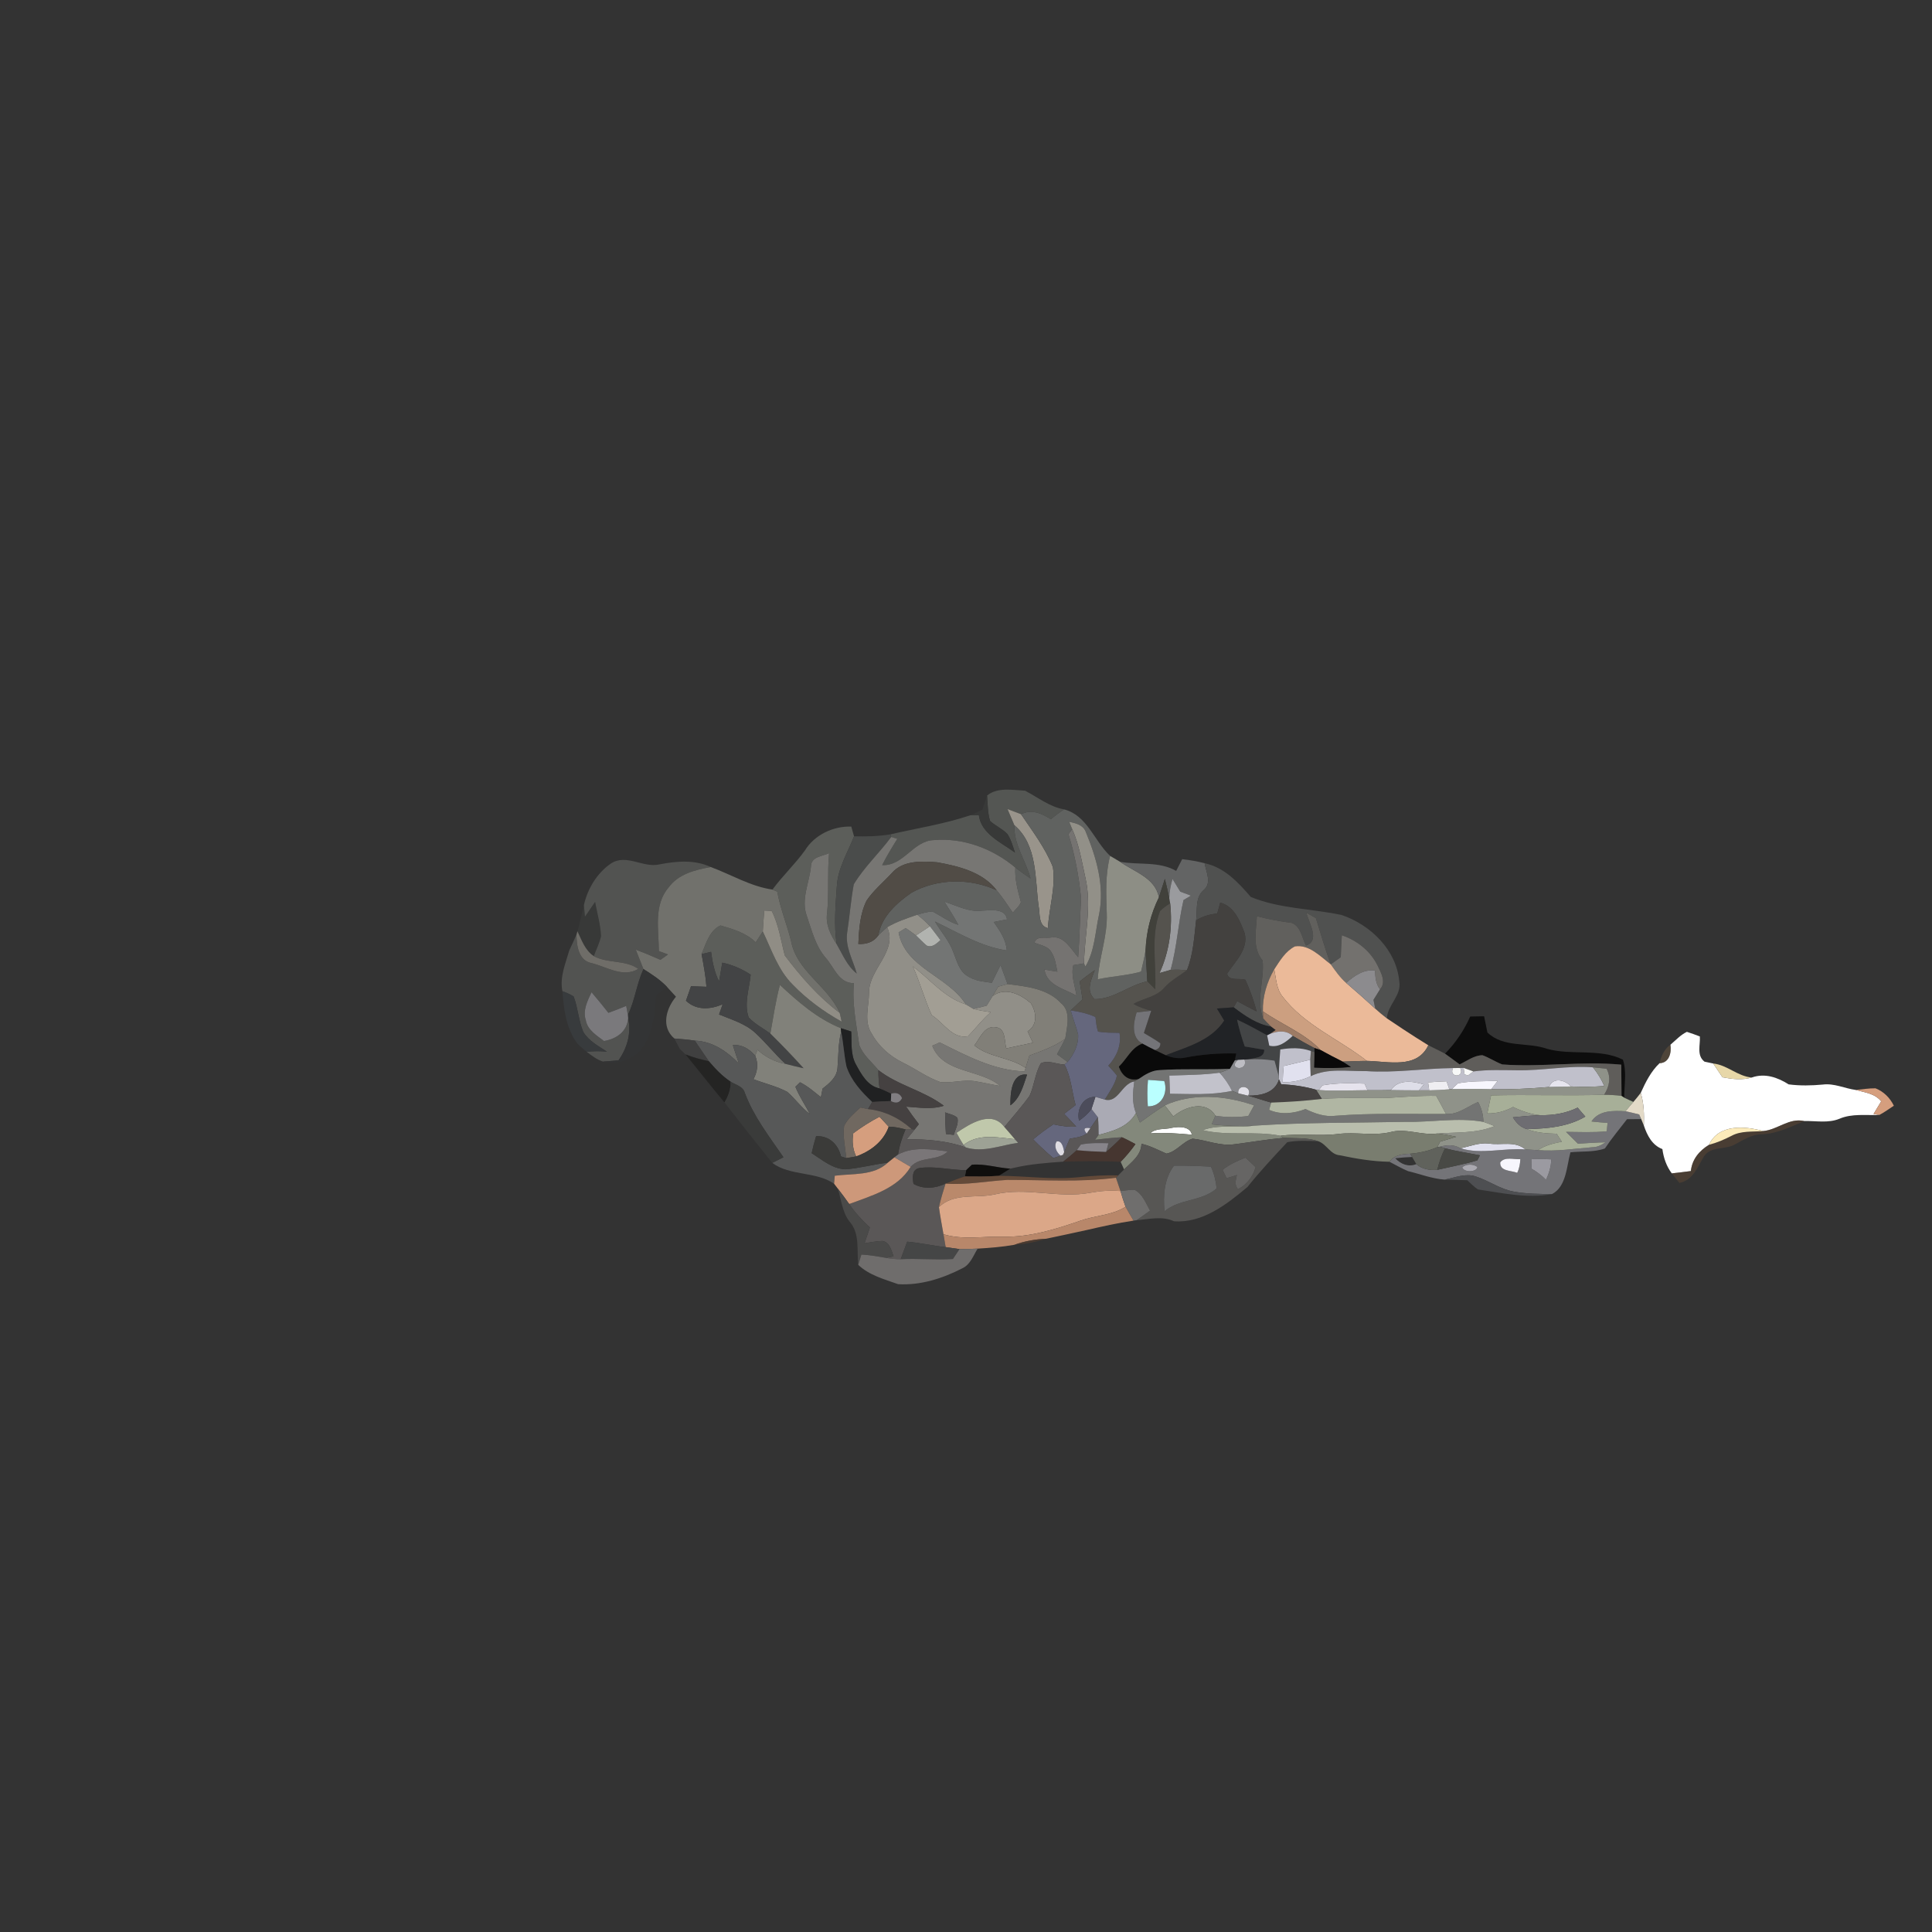 <?xml version="1.0" encoding="UTF-8" ?>
<!DOCTYPE svg PUBLIC "-//W3C//DTD SVG 1.1//EN" "http://www.w3.org/Graphics/SVG/1.1/DTD/svg11.dtd">
<svg width="512pt" height="512pt" viewBox="0 0 512 512" version="1.1" xmlns="http://www.w3.org/2000/svg">
<rect x="0" y="0" width="512" height="512" fill="#333333" stroke="none"/>
<g id="#545653ff">
<path fill="#545653" opacity="1.00" d=" M 261.59 210.82 C 264.37 208.56 268.34 209.37 271.65 209.54 C 275.05 211.30 278.13 213.82 282.01 214.50 C 280.77 215.28 279.59 216.16 278.48 217.12 C 276.09 215.54 273.36 214.39 270.58 215.77 C 269.38 215.33 268.18 214.87 267.00 214.41 C 267.61 215.84 268.22 217.27 268.83 218.71 C 268.59 223.80 271.87 228.05 273.11 232.82 C 271.73 231.88 270.38 230.92 269.07 229.91 C 263.11 224.92 255.35 221.98 247.53 222.63 C 241.97 222.78 239.53 229.52 233.77 229.27 C 234.98 226.87 236.38 224.58 237.80 222.30 C 237.40 222.18 236.59 221.93 236.18 221.80 L 235.98 221.11 C 243.03 219.48 250.23 218.38 257.11 216.07 C 257.68 216.05 258.83 216.01 259.40 215.99 C 260.00 220.99 265.35 223.27 268.98 225.94 C 268.41 224.27 267.95 222.53 266.99 221.04 C 265.64 219.64 263.79 218.86 262.37 217.55 C 261.73 215.37 261.76 213.07 261.59 210.82 M 268.24 211.25 C 268.80 211.81 268.80 211.81 268.24 211.25 Z" />
</g>
<g id="#383938ff">
<path fill="#383938" opacity="1.00" d=" M 260.36 214.57 C 260.76 213.32 261.16 212.06 261.59 210.82 C 261.76 213.07 261.73 215.37 262.37 217.55 C 263.79 218.86 265.64 219.64 266.99 221.04 C 267.95 222.53 268.41 224.27 268.98 225.94 C 265.35 223.27 260.00 220.99 259.40 215.99 C 258.83 216.01 257.68 216.05 257.11 216.07 C 258.20 215.59 259.28 215.08 260.36 214.57 Z" />
<path fill="#383938" opacity="1.00" d=" M 155.02 242.92 C 155.92 241.62 156.81 240.31 157.71 239.01 C 158.27 242.02 159.13 245.01 159.29 248.08 C 158.89 249.92 158.01 251.62 157.36 253.38 C 155.06 251.85 154.15 249.17 153.03 246.79 C 153.70 244.50 154.20 242.17 154.74 239.85 C 154.81 240.62 154.95 242.15 155.02 242.92 Z" />
</g>
<g id="#dad7daff">
<path fill="#dad7da" opacity="1.00" d=" M 268.24 211.25 C 268.80 211.81 268.80 211.81 268.24 211.25 Z" />
</g>
<g id="#99948bff">
<path fill="#99948b" opacity="1.00" d=" M 267.00 214.41 C 268.18 214.87 269.38 215.33 270.58 215.77 C 273.62 220.28 277.01 224.70 279.03 229.79 C 279.82 235.19 277.99 240.58 277.71 245.97 C 275.07 245.36 275.67 242.04 275.23 240.02 C 274.26 232.74 274.95 223.95 268.83 218.71 C 268.22 217.27 267.61 215.84 267.00 214.41 Z" />
</g>
<g id="#606260ff">
<path fill="#606260" opacity="1.00" d=" M 270.58 215.77 C 273.36 214.39 276.09 215.54 278.48 217.12 C 279.59 216.16 280.77 215.28 282.01 214.50 C 288.13 216.07 289.97 222.88 294.19 226.82 C 292.88 231.77 293.14 236.91 293.30 241.99 C 293.57 247.96 291.29 253.62 290.90 259.53 C 294.71 258.71 298.63 258.55 302.39 257.49 C 302.84 255.60 303.29 253.71 303.59 251.79 C 303.68 254.55 303.91 257.31 304.05 260.07 C 299.15 261.05 295.22 264.81 290.07 264.79 C 287.67 262.55 289.20 259.62 290.13 257.09 C 288.77 258.05 287.43 259.05 286.13 260.09 C 286.39 261.66 286.63 263.24 286.88 264.82 C 285.83 265.80 284.79 266.78 283.75 267.77 C 284.34 269.90 285.16 271.96 285.71 274.11 C 285.89 276.80 284.62 279.41 282.92 281.44 C 281.98 280.75 281.05 280.07 280.12 279.38 C 280.86 278.02 281.60 276.68 282.29 275.31 C 282.71 272.21 283.99 268.13 281.15 265.81 C 277.52 261.95 271.97 261.41 267.02 260.79 C 266.41 259.11 265.79 257.43 265.16 255.76 C 264.38 257.32 263.60 258.88 262.85 260.45 C 260.61 260.12 258.24 259.95 256.33 258.62 C 254.14 257.27 253.59 254.60 252.66 252.40 C 251.61 249.35 249.37 246.96 247.77 244.22 C 253.95 247.17 259.91 250.86 266.81 251.88 C 266.62 249.00 264.94 246.62 263.35 244.34 C 264.52 244.11 265.69 243.88 266.87 243.65 C 266.44 240.63 262.60 241.23 260.39 241.32 C 256.81 241.82 253.56 239.99 250.26 238.95 C 251.55 240.96 252.82 242.98 253.97 245.09 C 251.47 244.31 249.38 242.72 247.08 241.54 C 245.71 241.63 244.40 242.03 243.09 242.40 C 240.37 243.36 237.60 244.25 235.11 245.73 C 234.31 246.42 233.53 247.14 232.77 247.88 C 233.61 242.90 237.61 239.33 241.55 236.58 C 248.41 232.79 257.01 232.67 264.12 235.92 C 265.70 237.78 267.01 239.86 268.41 241.86 C 269.14 240.95 270.13 240.19 270.55 239.07 C 269.75 236.07 268.89 233.05 269.07 229.91 C 270.38 230.92 271.73 231.88 273.11 232.82 C 271.87 228.05 268.59 223.80 268.83 218.71 C 274.95 223.95 274.26 232.74 275.23 240.02 C 275.67 242.04 275.07 245.36 277.71 245.97 C 277.99 240.58 279.82 235.19 279.03 229.79 C 277.01 224.70 273.62 220.28 270.58 215.77 M 283.34 217.78 C 283.54 218.27 283.94 219.23 284.14 219.72 C 283.89 220.06 283.40 220.73 283.15 221.07 C 284.87 226.60 285.93 232.31 286.50 238.07 C 286.18 243.27 286.13 248.47 285.72 253.67 C 283.79 251.50 282.00 247.87 278.58 248.44 C 277.11 248.75 274.65 247.89 274.15 249.81 C 275.68 250.52 277.72 250.68 278.61 252.31 C 279.63 253.85 279.82 255.73 280.22 257.50 C 279.07 257.30 277.93 257.12 276.79 256.95 C 277.40 261.18 282.15 262.07 285.28 263.87 C 284.89 261.19 283.75 258.49 284.45 255.77 C 285.39 255.62 286.33 255.46 287.27 255.31 L 287.65 256.14 C 290.15 251.93 290.24 246.88 291.29 242.22 C 292.78 234.73 290.53 227.20 287.69 220.33 C 286.95 218.57 285.01 218.14 283.34 217.78 Z" />
</g>
<g id="#929088ff">
<path fill="#929088" opacity="1.00" d=" M 283.34 217.78 C 285.01 218.14 286.95 218.57 287.69 220.33 C 290.53 227.20 292.78 234.73 291.29 242.22 C 290.24 246.88 290.15 251.93 287.65 256.14 L 287.27 255.31 C 287.42 247.75 289.39 240.08 287.63 232.58 C 286.67 228.24 285.97 223.80 284.14 219.72 C 283.94 219.23 283.54 218.27 283.34 217.78 Z" />
</g>
<g id="#5c5e5aff">
<path fill="#5c5e5a" opacity="1.00" d=" M 213.33 225.35 C 215.84 221.25 220.86 218.87 225.60 219.06 C 225.78 219.70 226.15 220.99 226.33 221.63 C 224.63 225.99 222.00 230.15 221.77 234.95 C 221.42 240.02 220.97 245.15 221.72 250.21 C 220.10 247.77 218.75 245.02 219.18 242.01 C 219.73 236.71 219.22 231.38 219.72 226.09 C 217.96 226.94 214.96 227.00 214.92 229.55 C 214.51 233.92 212.20 238.37 213.81 242.73 C 215.16 246.64 216.14 250.84 218.97 254.01 C 221.12 256.53 222.38 260.62 226.30 260.54 C 225.77 266.03 226.97 271.47 227.70 276.88 C 228.64 279.56 231.04 281.43 232.79 283.60 C 232.76 285.22 232.89 286.83 233.10 288.44 C 229.89 287.81 228.23 284.64 226.79 282.02 C 225.36 279.36 225.75 276.26 225.58 273.36 C 224.66 273.07 223.74 272.79 222.84 272.48 C 216.60 269.96 211.53 265.53 206.68 261.01 C 205.57 265.25 204.92 269.59 204.15 273.90 C 202.23 272.49 200.05 271.39 198.41 269.63 C 197.12 265.92 198.58 262.04 198.94 258.30 C 196.64 256.79 194.11 255.68 191.41 255.12 C 191.14 256.77 190.86 258.43 190.56 260.09 C 189.31 257.65 188.81 254.94 188.44 252.25 C 187.60 252.44 186.76 252.64 185.93 252.85 C 187.07 250.13 188.05 246.53 190.94 245.26 C 194.25 246.22 197.75 247.24 200.27 249.73 C 200.91 248.78 201.54 247.82 202.15 246.85 C 204.47 251.68 206.17 257.04 210.06 260.92 C 213.85 264.84 218.30 268.10 223.06 270.76 C 222.93 270.18 222.67 269.02 222.54 268.43 C 219.36 261.27 211.03 257.32 209.62 249.28 C 208.52 244.92 206.77 240.74 205.98 236.29 C 205.67 236.15 205.03 235.89 204.71 235.75 C 207.37 232.11 210.70 229.02 213.33 225.35 Z" />
</g>
<g id="#757371ff">
<path fill="#757371" opacity="1.00" d=" M 283.15 221.07 C 283.40 220.73 283.89 220.06 284.14 219.72 C 285.97 223.80 286.67 228.24 287.63 232.58 C 289.39 240.08 287.42 247.75 287.27 255.31 C 286.33 255.46 285.39 255.62 284.45 255.77 C 283.75 258.49 284.89 261.19 285.28 263.87 C 282.15 262.07 277.40 261.18 276.79 256.95 C 277.93 257.12 279.07 257.30 280.22 257.50 C 279.82 255.73 279.63 253.85 278.61 252.31 C 277.72 250.68 275.68 250.52 274.15 249.81 C 274.65 247.89 277.11 248.75 278.58 248.44 C 282.00 247.87 283.79 251.50 285.72 253.67 C 286.13 248.47 286.18 243.27 286.50 238.07 C 285.93 232.31 284.87 226.60 283.15 221.07 Z" />
</g>
<g id="#4a4c4bff">
<path fill="#4a4c4b" opacity="1.00" d=" M 226.33 221.63 C 229.55 221.71 232.79 221.64 235.98 221.11 L 236.18 221.80 C 233.02 226.09 229.01 229.78 226.26 234.35 C 225.49 238.53 225.17 242.78 224.53 246.99 C 223.89 250.88 226.05 254.38 227.05 258.00 C 224.50 256.00 223.30 252.92 221.72 250.21 C 220.97 245.15 221.42 240.02 221.77 234.95 C 222.00 230.15 224.63 225.99 226.33 221.63 Z" />
</g>
<g id="#777673ff">
<path fill="#777673" opacity="1.00" d=" M 226.26 234.35 C 229.01 229.78 233.02 226.09 236.18 221.80 C 236.59 221.93 237.40 222.18 237.80 222.30 C 236.38 224.58 234.98 226.87 233.77 229.27 C 239.53 229.52 241.97 222.78 247.53 222.63 C 255.35 221.98 263.11 224.92 269.07 229.91 C 268.89 233.05 269.75 236.07 270.55 239.07 C 270.13 240.19 269.14 240.95 268.41 241.86 C 267.01 239.86 265.70 237.78 264.12 235.92 C 260.41 231.09 254.08 229.55 248.39 228.52 C 244.30 228.19 239.28 227.96 236.34 231.37 C 234.11 233.79 231.52 235.92 229.66 238.65 C 227.90 242.20 227.64 246.26 227.47 250.16 C 229.57 250.27 231.53 249.68 232.77 247.88 C 233.53 247.14 234.31 246.42 235.11 245.73 C 237.95 252.13 230.30 256.77 230.30 263.01 C 230.30 266.64 228.85 270.66 231.02 273.94 C 232.88 277.33 235.88 279.95 239.33 281.64 C 242.67 283.26 245.70 285.55 249.22 286.77 C 252.34 287.06 255.45 286.02 258.56 286.56 C 260.74 286.92 262.89 287.44 265.08 287.79 C 259.69 283.24 249.96 284.54 247.06 277.14 C 247.55 276.92 248.54 276.48 249.03 276.25 C 256.09 279.76 263.45 283.72 271.49 283.93 L 271.80 283.01 C 272.13 281.92 272.47 280.82 272.80 279.74 C 276.07 278.51 279.41 277.35 282.29 275.31 C 281.60 276.68 280.86 278.02 280.12 279.38 C 281.05 280.07 281.98 280.75 282.92 281.44 C 282.71 281.61 282.30 281.95 282.10 282.12 C 280.05 282.06 277.78 280.86 275.85 281.78 C 274.28 284.44 274.13 287.63 272.85 290.40 C 270.78 293.28 268.42 295.94 266.17 298.67 C 262.75 294.07 257.01 297.84 253.48 300.21 C 254.07 301.30 254.67 302.39 255.35 303.43 L 255.91 304.07 C 250.89 302.28 245.56 301.88 240.28 301.92 C 240.99 301.04 241.70 300.16 242.42 299.29 C 242.69 298.94 243.24 298.26 243.51 297.91 C 242.33 296.40 241.21 294.86 240.14 293.27 C 243.46 293.49 246.87 294.09 250.13 293.04 C 244.84 289.03 238.06 287.70 232.79 283.60 C 231.04 281.43 228.64 279.56 227.70 276.88 C 226.97 271.47 225.77 266.03 226.30 260.54 C 222.38 260.62 221.12 256.53 218.97 254.01 C 216.14 250.84 215.16 246.64 213.81 242.73 C 212.20 238.37 214.51 233.92 214.92 229.55 C 214.96 227.00 217.96 226.94 219.72 226.09 C 219.22 231.38 219.73 236.71 219.18 242.01 C 218.75 245.02 220.10 247.77 221.72 250.21 C 223.30 252.92 224.50 256.00 227.05 258.00 C 226.05 254.38 223.89 250.88 224.53 246.99 C 225.17 242.78 225.49 238.53 226.26 234.35 M 267.77 292.92 C 270.34 291.07 271.21 287.66 272.18 284.79 C 267.98 284.25 267.73 289.94 267.77 292.92 M 250.46 294.80 C 250.47 296.70 250.55 298.61 250.68 300.52 C 251.19 300.57 252.23 300.69 252.75 300.75 C 253.18 299.29 254.08 297.83 253.74 296.26 C 252.85 295.40 251.56 295.24 250.46 294.80 Z" />
</g>
<g id="#8d8e85ff">
<path fill="#8d8e85" opacity="1.00" d=" M 294.19 226.82 C 295.05 227.35 295.93 227.87 296.82 228.38 C 300.58 231.03 306.22 232.68 307.12 237.82 C 304.96 242.18 303.79 246.93 303.59 251.79 C 303.29 253.71 302.84 255.60 302.39 257.49 C 298.63 258.55 294.71 258.71 290.90 259.53 C 291.29 253.62 293.57 247.96 293.30 241.99 C 293.14 236.91 292.88 231.77 294.19 226.82 Z" />
</g>
<g id="#525351ff">
<path fill="#525351" opacity="1.00" d=" M 161.87 228.86 C 165.97 226.14 170.42 230.09 174.75 229.07 C 179.26 228.20 184.07 227.77 188.36 229.77 C 184.24 230.51 179.80 231.61 177.19 235.18 C 173.16 239.86 174.58 246.40 174.61 252.04 C 175.42 252.34 176.22 252.64 177.03 252.95 C 176.36 253.42 175.68 253.89 175.01 254.37 C 172.86 253.40 170.68 252.49 168.48 251.66 C 169.15 253.38 169.84 255.09 170.52 256.81 C 168.73 260.73 168.26 265.09 166.40 268.99 C 166.29 268.39 166.06 267.17 165.95 266.57 C 164.39 267.23 162.82 267.84 161.23 268.41 C 159.77 266.56 158.29 264.74 156.76 262.95 C 155.69 265.25 154.39 267.78 155.25 270.37 C 155.70 272.98 158.13 274.40 160.07 275.88 C 163.34 275.33 166.19 273.41 166.47 269.84 C 167.37 273.79 166.19 277.75 163.92 281.01 C 162.56 281.13 161.19 281.24 159.82 281.33 C 158.19 280.83 156.83 279.76 155.50 278.76 C 157.28 278.52 159.07 278.53 160.86 278.71 C 158.60 277.21 156.02 275.86 154.58 273.47 C 153.32 270.46 153.18 267.11 152.02 264.07 C 151.08 263.50 150.09 263.04 149.04 262.68 C 148.30 258.93 149.86 255.37 150.87 251.85 C 151.52 250.46 152.17 249.09 152.77 247.69 C 152.82 250.64 153.30 254.59 156.84 255.25 C 160.82 256.25 165.15 259.19 169.16 256.77 C 165.66 254.30 161.06 255.39 157.36 253.38 C 158.01 251.62 158.89 249.92 159.29 248.08 C 159.13 245.01 158.27 242.02 157.71 239.01 C 156.81 240.31 155.92 241.62 155.02 242.92 C 154.95 242.15 154.81 240.62 154.74 239.85 C 155.71 235.53 158.20 231.39 161.87 228.86 Z" />
</g>
<g id="#514c46ff">
<path fill="#514c46" opacity="1.00" d=" M 236.34 231.37 C 239.28 227.96 244.30 228.19 248.39 228.52 C 254.08 229.55 260.41 231.09 264.12 235.92 C 257.01 232.67 248.41 232.79 241.55 236.58 C 237.61 239.33 233.61 242.90 232.77 247.88 C 231.53 249.68 229.57 250.27 227.47 250.16 C 227.64 246.26 227.90 242.20 229.66 238.65 C 231.52 235.92 234.11 233.79 236.34 231.37 Z" />
</g>
<g id="#636464ff">
<path fill="#636464" opacity="1.00" d=" M 296.82 228.38 C 301.80 229.30 307.09 228.17 311.70 230.80 C 312.23 229.76 312.76 228.72 313.29 227.69 C 315.29 227.92 317.28 228.25 319.24 228.76 C 319.61 231.10 321.24 234.02 318.96 235.90 C 316.66 237.93 317.35 241.19 316.98 243.91 C 316.47 248.33 316.23 252.91 314.56 257.09 C 313.11 257.00 311.66 256.93 310.21 257.04 C 311.93 250.98 312.21 244.64 313.65 238.52 C 314.30 238.13 314.96 237.74 315.61 237.35 C 314.66 237.00 313.72 236.64 312.78 236.29 C 312.10 235.16 311.41 234.04 310.72 232.92 C 310.25 234.58 309.90 236.28 309.87 238.01 C 309.52 236.30 309.11 234.61 308.70 232.92 C 308.15 234.55 307.66 236.19 307.12 237.82 C 306.22 232.68 300.58 231.03 296.82 228.38 Z" />
</g>
<g id="#505150ff">
<path fill="#505150" opacity="1.00" d=" M 319.24 228.76 C 324.49 229.88 328.13 233.83 331.48 237.71 C 339.12 240.83 347.55 240.79 355.54 242.48 C 363.19 245.07 370.06 251.73 370.82 260.04 C 371.50 263.85 367.70 266.30 367.54 269.88 C 366.47 269.07 365.45 268.20 364.46 267.31 C 364.34 266.73 364.10 265.56 363.98 264.97 C 364.56 264.04 365.15 263.11 365.72 262.17 C 367.44 260.24 365.96 257.76 365.05 255.84 C 363.15 252.00 359.63 249.21 355.60 247.86 C 355.49 249.80 355.39 251.73 355.32 253.67 C 354.43 254.29 353.55 254.92 352.67 255.56 C 351.16 251.54 350.01 247.40 348.72 243.31 C 347.88 242.84 347.04 242.36 346.21 241.89 C 346.83 244.55 349.93 249.30 346.10 250.58 C 345.02 248.54 344.76 245.55 342.36 244.58 C 339.23 244.17 336.13 243.63 333.09 242.79 C 332.90 246.71 331.81 251.25 334.60 254.53 C 335.16 259.61 332.77 264.99 334.75 269.87 C 335.43 270.64 336.14 271.38 336.90 272.08 C 333.08 271.46 329.94 269.22 326.93 266.95 C 327.16 266.54 327.62 265.72 327.86 265.31 C 329.55 266.25 331.28 267.16 333.03 268.03 C 332.25 265.16 331.27 262.36 330.04 259.66 C 328.49 259.13 325.62 260.08 325.20 258.05 C 327.29 254.79 330.92 251.57 329.84 247.28 C 328.62 244.06 327.06 240.14 323.37 239.22 C 323.10 240.18 322.84 241.13 322.58 242.09 C 320.59 242.28 318.68 242.85 316.98 243.91 C 317.35 241.19 316.66 237.93 318.96 235.90 C 321.24 234.02 319.61 231.10 319.24 228.76 Z" />
</g>
<g id="#71716cff">
<path fill="#71716c" opacity="1.00" d=" M 177.19 235.18 C 179.80 231.61 184.24 230.51 188.36 229.77 C 193.80 231.78 198.89 234.91 204.71 235.75 C 205.03 235.89 205.67 236.15 205.98 236.29 C 206.77 240.74 208.52 244.92 209.62 249.28 C 211.03 257.32 219.36 261.27 222.54 268.43 C 216.89 264.20 212.20 258.79 207.97 253.19 C 206.94 249.22 206.39 245.10 204.50 241.40 C 204.01 241.37 203.03 241.32 202.54 241.30 C 202.39 243.14 202.26 244.99 202.15 246.85 C 201.54 247.82 200.91 248.78 200.27 249.73 C 197.75 247.24 194.25 246.22 190.94 245.26 C 188.05 246.53 187.07 250.13 185.93 252.85 C 186.44 255.72 187.01 258.59 187.22 261.51 C 185.86 261.46 184.49 261.41 183.13 261.36 C 182.69 262.64 182.24 263.92 181.79 265.20 C 184.53 267.83 188.27 267.54 191.51 266.14 C 191.19 267.04 190.87 267.94 190.56 268.85 C 193.89 270.23 197.52 271.25 200.21 273.77 C 203.00 276.34 205.36 279.34 208.13 281.93 C 205.35 281.41 202.82 280.13 200.75 278.21 C 200.59 278.60 200.29 279.39 200.13 279.78 C 198.62 278.02 196.63 276.74 194.22 276.98 C 194.73 278.62 195.27 280.26 195.84 281.89 C 192.68 278.62 188.83 275.96 184.13 275.78 C 182.33 275.51 180.53 275.34 178.72 275.22 C 175.12 272.18 176.50 267.28 179.14 264.14 C 178.37 263.29 177.60 262.45 176.83 261.62 C 175.01 259.67 172.75 258.22 170.52 256.81 C 169.84 255.09 169.15 253.38 168.48 251.66 C 170.68 252.49 172.86 253.40 175.01 254.37 C 175.68 253.89 176.36 253.42 177.03 252.95 C 176.22 252.64 175.42 252.34 174.61 252.04 C 174.58 246.40 173.16 239.86 177.19 235.18 Z" />
</g>
<g id="#41413bff">
<path fill="#41413b" opacity="1.00" d=" M 307.12 237.82 C 307.66 236.19 308.15 234.55 308.70 232.92 C 309.11 234.61 309.52 236.30 309.87 238.01 C 309.92 238.35 310.04 239.04 310.10 239.38 C 309.14 239.98 308.24 240.66 307.42 241.43 C 304.88 248.10 306.47 255.26 306.15 262.17 C 305.44 261.47 304.74 260.77 304.05 260.07 C 303.91 257.31 303.68 254.55 303.59 251.79 C 303.79 246.93 304.96 242.18 307.12 237.82 Z" />
</g>
<g id="#9a9b9eff">
<path fill="#9a9b9e" opacity="1.00" d=" M 309.87 238.01 C 309.90 236.28 310.25 234.58 310.72 232.92 C 311.41 234.04 312.10 235.16 312.78 236.29 C 313.72 236.64 314.66 237.00 315.61 237.35 C 314.96 237.74 314.30 238.13 313.65 238.52 C 312.21 244.64 311.93 250.98 310.21 257.04 C 309.22 257.30 308.25 257.58 307.28 257.87 C 309.92 252.17 310.78 245.58 310.10 239.38 C 310.04 239.04 309.92 238.35 309.87 238.01 Z" />
</g>
<g id="#737574ff">
<path fill="#737574" opacity="1.00" d=" M 250.26 238.95 C 253.56 239.99 256.81 241.82 260.39 241.32 C 262.60 241.23 266.44 240.63 266.87 243.65 C 265.69 243.88 264.52 244.11 263.35 244.34 C 264.94 246.62 266.62 249.00 266.81 251.88 C 259.91 250.86 253.95 247.17 247.77 244.22 C 249.37 246.96 251.61 249.35 252.66 252.40 C 253.59 254.60 254.14 257.27 256.33 258.62 C 258.24 259.95 260.61 260.12 262.85 260.45 C 263.60 258.88 264.38 257.32 265.16 255.76 C 265.79 257.43 266.41 259.11 267.02 260.79 C 266.39 260.96 265.15 261.30 264.53 261.47 C 264.04 262.30 263.55 263.13 263.06 263.95 C 262.53 264.81 262.00 265.67 261.47 266.52 C 260.31 266.80 259.15 267.09 257.99 267.38 C 257.48 267.07 256.46 266.47 255.95 266.17 C 251.25 258.66 239.90 256.59 238.14 247.11 C 238.60 246.82 239.54 246.24 240.01 245.95 C 240.93 246.58 241.86 247.21 242.75 247.90 C 243.69 248.78 244.57 249.73 245.56 250.57 C 247.02 251.26 248.22 250.01 249.23 249.14 C 248.30 247.91 247.39 246.67 246.44 245.47 C 245.43 244.33 244.27 243.35 243.09 242.40 C 244.40 242.03 245.71 241.63 247.08 241.54 C 249.38 242.72 251.47 244.31 253.97 245.09 C 252.82 242.98 251.55 240.96 250.26 238.95 Z" />
</g>
<g id="#43413fff">
<path fill="#43413f" opacity="1.00" d=" M 323.37 239.22 C 327.06 240.14 328.62 244.06 329.84 247.28 C 330.92 251.57 327.29 254.79 325.20 258.05 C 325.62 260.08 328.49 259.13 330.04 259.66 C 331.27 262.36 332.25 265.16 333.03 268.03 C 331.28 267.16 329.55 266.25 327.86 265.31 C 327.62 265.72 327.16 266.54 326.93 266.95 C 325.45 267.06 323.97 267.17 322.50 267.27 C 323.14 268.33 323.79 269.39 324.43 270.46 C 320.99 275.79 314.50 277.47 308.93 279.65 C 307.95 279.20 306.99 278.74 306.03 278.27 C 307.03 278.03 307.52 277.43 307.51 276.48 C 306.11 275.48 304.60 274.64 303.14 273.76 C 303.78 271.79 304.43 269.81 305.08 267.85 C 303.45 267.42 301.83 266.92 300.38 266.04 C 303.08 264.51 306.54 264.19 308.61 261.69 C 310.31 259.80 312.59 258.64 314.56 257.09 C 316.23 252.91 316.47 248.33 316.98 243.91 C 318.68 242.85 320.59 242.28 322.58 242.09 C 322.84 241.13 323.10 240.18 323.37 239.22 Z" />
</g>
<g id="#55534eff">
<path fill="#55534e" opacity="1.00" d=" M 307.42 241.43 C 308.24 240.66 309.14 239.98 310.10 239.38 C 310.78 245.58 309.92 252.17 307.28 257.87 C 308.25 257.58 309.22 257.30 310.21 257.04 C 311.66 256.93 313.11 257.00 314.56 257.09 C 312.59 258.64 310.31 259.80 308.61 261.69 C 306.54 264.19 303.08 264.51 300.38 266.04 C 301.83 266.92 303.45 267.42 305.08 267.85 C 303.79 267.99 302.50 268.14 301.21 268.30 C 300.36 271.06 299.70 274.92 302.76 276.58 C 299.86 277.60 298.64 280.67 296.52 282.68 C 297.35 285.06 299.14 286.57 301.79 285.93 C 301.49 286.10 300.89 286.43 300.59 286.59 C 297.26 287.16 296.35 292.38 292.78 291.40 C 293.99 289.37 295.48 287.42 296.00 285.07 C 295.30 284.13 294.50 283.28 293.71 282.42 C 295.91 280.06 297.23 276.99 296.68 273.72 C 294.79 273.69 292.88 273.71 291.00 273.40 C 290.56 272.15 290.46 270.82 290.30 269.52 C 288.22 268.59 285.99 268.07 283.75 267.77 C 284.79 266.78 285.83 265.80 286.88 264.82 C 286.63 263.24 286.39 261.66 286.13 260.09 C 287.43 259.05 288.77 258.05 290.13 257.09 C 289.20 259.62 287.67 262.55 290.07 264.79 C 295.22 264.81 299.15 261.05 304.05 260.07 C 304.74 260.77 305.44 261.47 306.15 262.17 C 306.47 255.26 304.88 248.10 307.42 241.43 Z" />
</g>
<g id="#908d85ff">
<path fill="#908d85" opacity="1.00" d=" M 202.54 241.30 C 203.03 241.32 204.01 241.37 204.50 241.40 C 206.39 245.10 206.94 249.22 207.97 253.19 C 212.20 258.79 216.89 264.20 222.54 268.43 C 222.67 269.02 222.93 270.18 223.06 270.76 C 218.30 268.10 213.85 264.84 210.06 260.92 C 206.17 257.04 204.47 251.68 202.15 246.85 C 202.26 244.99 202.39 243.14 202.54 241.30 Z" />
</g>
<g id="#61605dff">
<path fill="#61605d" opacity="1.00" d=" M 346.21 241.89 C 347.04 242.36 347.88 242.84 348.72 243.31 C 350.01 247.40 351.16 251.54 352.67 255.56 C 349.90 253.47 346.95 250.22 343.17 250.80 C 340.66 252.07 339.18 254.61 337.69 256.88 C 335.74 260.25 334.57 264.09 334.68 268.01 C 334.70 268.48 334.73 269.41 334.75 269.87 C 332.77 264.99 335.16 259.61 334.60 254.53 C 331.81 251.25 332.90 246.71 333.09 242.79 C 336.13 243.63 339.23 244.17 342.36 244.58 C 344.76 245.55 345.02 248.54 346.10 250.58 C 349.93 249.30 346.83 244.55 346.21 241.89 Z" />
</g>
<g id="#918f88ff">
<path fill="#918f88" opacity="1.00" d=" M 235.11 245.73 C 237.60 244.25 240.37 243.36 243.09 242.40 C 244.27 243.35 245.43 244.33 246.44 245.47 C 245.20 246.27 243.98 247.08 242.75 247.90 C 241.86 247.21 240.93 246.58 240.01 245.95 C 239.54 246.24 238.60 246.82 238.14 247.11 C 239.90 256.59 251.25 258.66 255.95 266.17 C 250.23 264.37 246.55 259.55 241.91 256.11 C 243.83 260.33 244.99 264.85 246.93 269.04 C 250.04 270.99 252.38 275.41 256.54 274.62 C 258.58 272.52 260.34 270.14 262.58 268.24 C 261.04 268.01 259.50 267.77 257.99 267.38 C 259.15 267.09 260.31 266.80 261.47 266.52 C 262.00 265.67 262.53 264.81 263.06 263.95 C 266.46 261.49 270.38 263.46 273.18 265.85 C 274.70 268.26 275.05 271.65 272.32 273.32 C 272.78 274.32 273.25 275.33 273.72 276.33 C 271.37 276.83 269.02 277.34 266.67 277.84 C 266.13 275.90 266.58 272.47 263.86 272.23 C 260.86 271.76 259.72 275.15 258.21 277.05 C 262.14 280.26 267.64 280.13 271.80 283.01 L 271.49 283.93 C 263.45 283.72 256.09 279.76 249.03 276.25 C 248.54 276.48 247.55 276.92 247.06 277.14 C 249.96 284.54 259.69 283.24 265.08 287.79 C 262.89 287.44 260.74 286.92 258.56 286.56 C 255.45 286.02 252.34 287.06 249.22 286.77 C 245.70 285.55 242.67 283.26 239.33 281.64 C 235.88 279.95 232.88 277.33 231.02 273.94 C 228.85 270.66 230.30 266.64 230.30 263.01 C 230.30 256.77 237.95 252.13 235.11 245.73 Z" />
</g>
<g id="#b1b3afff">
<path fill="#b1b3af" opacity="1.00" d=" M 242.75 247.90 C 243.98 247.08 245.20 246.27 246.44 245.47 C 247.39 246.67 248.30 247.91 249.23 249.14 C 248.22 250.01 247.02 251.26 245.56 250.57 C 244.57 249.73 243.69 248.78 242.75 247.90 Z" />
</g>
<g id="#6f6d68fe">
<path fill="#6f6d68" opacity="1.00" d=" M 153.03 246.79 C 154.15 249.17 155.06 251.85 157.36 253.38 C 161.06 255.39 165.66 254.30 169.16 256.77 C 165.15 259.19 160.82 256.25 156.84 255.25 C 153.30 254.59 152.82 250.64 152.77 247.69 L 153.03 246.79 Z" />
</g>
<g id="#73716eff">
<path fill="#73716e" opacity="1.00" d=" M 355.60 247.86 C 359.63 249.21 363.15 252.00 365.05 255.84 C 365.96 257.76 367.44 260.24 365.72 262.17 C 364.56 260.76 364.48 258.92 364.38 257.18 C 361.36 256.84 358.90 258.60 356.74 260.47 C 355.12 259.06 353.90 257.29 352.67 255.56 C 353.55 254.92 354.43 254.29 355.32 253.67 C 355.39 251.73 355.49 249.80 355.60 247.86 Z" />
</g>
<g id="#ebba99ff">
<path fill="#ebba99" opacity="1.00" d=" M 337.69 256.88 C 339.18 254.61 340.66 252.07 343.17 250.80 C 346.95 250.22 349.90 253.47 352.67 255.56 C 353.90 257.29 355.12 259.06 356.74 260.47 C 359.35 262.71 361.93 264.98 364.46 267.31 C 365.45 268.20 366.47 269.07 367.54 269.88 C 368.77 270.72 370.03 271.53 371.28 272.37 C 371.39 272.44 371.60 272.59 371.70 272.66 C 373.96 274.13 376.22 275.61 378.52 277.01 C 375.48 283.41 367.82 281.23 362.24 281.15 C 354.87 275.41 345.75 271.72 339.92 264.14 C 338.25 262.10 338.19 259.34 337.69 256.88 Z" />
</g>
<g id="#434445ff">
<path fill="#434445" opacity="1.00" d=" M 185.93 252.85 C 186.76 252.64 187.60 252.44 188.44 252.25 C 188.81 254.94 189.31 257.65 190.56 260.09 C 190.86 258.43 191.14 256.77 191.41 255.12 C 194.11 255.68 196.64 256.79 198.94 258.30 C 198.58 262.04 197.12 265.92 198.41 269.63 C 200.05 271.39 202.23 272.49 204.15 273.90 C 207.17 276.88 210.13 279.94 212.97 283.10 C 211.35 282.73 209.73 282.37 208.13 281.93 C 205.36 279.34 203.00 276.34 200.21 273.77 C 197.52 271.25 193.89 270.23 190.56 268.85 C 190.87 267.94 191.19 267.04 191.51 266.14 C 188.27 267.54 184.53 267.83 181.79 265.20 C 182.24 263.92 182.69 262.64 183.13 261.36 C 184.49 261.41 185.86 261.46 187.22 261.51 C 187.01 258.59 186.44 255.72 185.93 252.85 Z" />
</g>
<g id="#a29e94ff">
<path fill="#a29e94" opacity="1.00" d=" M 241.91 256.11 C 246.55 259.55 250.23 264.37 255.95 266.17 C 256.46 266.47 257.48 267.07 257.99 267.38 C 259.50 267.77 261.04 268.01 262.58 268.24 C 260.34 270.14 258.58 272.52 256.54 274.62 C 252.38 275.41 250.04 270.99 246.93 269.04 C 244.99 264.85 243.83 260.33 241.91 256.11 Z" />
</g>
<g id="#333435ff">
<path fill="#333435" opacity="1.00" d=" M 166.40 268.99 C 168.26 265.09 168.73 260.73 170.52 256.81 C 172.75 258.22 175.01 259.67 176.83 261.62 C 175.72 262.55 173.74 263.10 173.74 264.82 C 173.34 268.66 173.21 272.68 171.18 276.11 C 169.21 280.27 164.25 282.45 159.82 281.33 C 161.19 281.24 162.56 281.13 163.92 281.01 C 166.19 277.75 167.37 273.79 166.47 269.84 L 166.40 268.99 Z" />
</g>
<g id="#cc9f80ff">
<path fill="#cc9f80" opacity="1.00" d=" M 334.68 268.01 C 334.57 264.09 335.74 260.25 337.69 256.88 C 338.19 259.34 338.25 262.10 339.92 264.14 C 345.75 271.72 354.87 275.41 362.24 281.15 C 360.09 281.16 357.95 281.29 355.81 281.34 C 353.85 280.36 351.90 279.34 349.98 278.28 C 345.68 273.78 339.71 271.54 334.68 268.01 Z" />
</g>
<g id="#8c8b8eff">
<path fill="#8c8b8e" opacity="1.00" d=" M 356.74 260.47 C 358.90 258.60 361.36 256.84 364.38 257.18 C 364.48 258.92 364.56 260.76 365.72 262.17 C 365.15 263.11 364.56 264.04 363.98 264.97 C 364.10 265.56 364.34 266.73 364.46 267.31 C 361.93 264.98 359.35 262.71 356.74 260.47 Z" />
</g>
<g id="#81817aff">
<path fill="#81817a" opacity="1.00" d=" M 206.68 261.01 C 211.53 265.53 216.60 269.96 222.84 272.48 L 222.91 273.41 C 222.10 276.59 222.22 279.87 221.94 283.11 C 221.73 285.54 219.76 287.11 217.99 288.50 C 217.83 289.25 217.69 290.01 217.55 290.78 C 215.78 289.35 214.05 287.84 212.01 286.82 C 211.71 287.12 211.10 287.71 210.79 288.01 C 211.82 290.55 213.37 292.84 214.65 295.26 C 212.39 293.55 210.74 291.21 208.64 289.36 C 205.81 287.86 202.65 287.14 199.67 286.00 C 200.74 284.04 201.03 281.87 200.13 279.78 C 200.29 279.39 200.59 278.60 200.75 278.21 C 202.82 280.13 205.35 281.41 208.13 281.93 C 209.73 282.37 211.35 282.73 212.97 283.10 C 210.13 279.94 207.17 276.88 204.15 273.90 C 204.92 269.59 205.57 265.25 206.68 261.01 Z" />
</g>
<g id="#817f78ff">
<path fill="#817f78" opacity="1.00" d=" M 264.53 261.47 C 265.15 261.30 266.39 260.96 267.02 260.79 C 271.97 261.41 277.52 261.95 281.15 265.81 C 283.99 268.13 282.71 272.21 282.29 275.31 C 279.41 277.35 276.07 278.51 272.80 279.74 C 272.47 280.82 272.13 281.92 271.80 283.01 C 267.64 280.13 262.14 280.26 258.21 277.05 C 259.72 275.15 260.86 271.76 263.86 272.23 C 266.58 272.47 266.13 275.90 266.67 277.84 C 269.02 277.34 271.37 276.83 273.72 276.33 C 273.25 275.33 272.78 274.32 272.32 273.32 C 275.05 271.65 274.70 268.26 273.18 265.85 C 270.38 263.46 266.46 261.49 263.06 263.95 C 263.55 263.13 264.04 262.30 264.53 261.47 Z" />
</g>
<g id="#0000001c">
</g>
<g id="#383b3dfd">
<path fill="#383b3d" opacity="1.00" d=" M 149.04 262.68 C 150.09 263.04 151.08 263.50 152.02 264.07 C 153.18 267.11 153.32 270.46 154.58 273.47 C 156.02 275.86 158.60 277.21 160.86 278.71 C 159.07 278.53 157.28 278.52 155.50 278.76 C 154.66 278.08 153.85 277.37 153.07 276.63 C 150.04 272.63 149.41 267.54 149.04 262.68 Z" />
</g>
<g id="#7a797cff">
<path fill="#7a797c" opacity="1.00" d=" M 156.76 262.95 C 158.29 264.74 159.77 266.56 161.23 268.41 C 162.82 267.84 164.39 267.23 165.95 266.57 C 166.06 267.17 166.29 268.39 166.40 268.99 L 166.47 269.84 C 166.19 273.41 163.34 275.33 160.07 275.88 C 158.13 274.40 155.70 272.98 155.25 270.37 C 154.39 267.78 155.69 265.25 156.76 262.95 Z" />
</g>
<g id="#212326ff">
<path fill="#212326" opacity="1.00" d=" M 322.50 267.27 C 323.97 267.17 325.45 267.06 326.93 266.95 C 329.94 269.22 333.08 271.46 336.90 272.08 C 337.19 272.30 337.78 272.74 338.07 272.96 C 337.72 273.21 337.02 273.69 336.67 273.94 L 335.80 274.38 C 333.18 272.92 330.55 271.48 327.84 270.22 C 328.37 272.62 329.06 274.99 329.88 277.32 C 331.60 277.60 333.32 277.89 335.05 278.19 C 335.06 280.50 332.36 280.29 330.74 280.75 L 329.80 280.79 C 329.37 280.82 328.51 280.86 328.08 280.89 L 327.24 281.01 C 327.34 280.55 327.53 279.64 327.63 279.18 C 323.13 279.06 318.63 279.39 314.20 280.25 C 312.42 280.66 310.60 280.31 308.93 279.65 C 314.50 277.47 320.99 275.79 324.43 270.46 C 323.79 269.39 323.14 268.33 322.50 267.27 Z" />
</g>
<g id="#65677dff">
<path fill="#65677d" opacity="1.00" d=" M 283.75 267.77 C 285.99 268.07 288.22 268.59 290.30 269.52 C 290.46 270.82 290.56 272.15 291.00 273.40 C 292.88 273.71 294.79 273.69 296.68 273.72 C 297.23 276.99 295.91 280.06 293.71 282.42 C 294.50 283.28 295.30 284.13 296.00 285.07 C 295.48 287.42 293.99 289.37 292.78 291.40 C 292.16 291.22 290.92 290.86 290.30 290.68 C 286.98 290.62 285.24 294.04 285.97 297.00 C 287.19 296.12 288.37 295.15 289.25 293.90 C 289.83 294.62 290.40 295.36 290.97 296.11 C 290.28 297.05 289.61 298.01 288.95 298.98 C 287.30 298.71 286.97 299.19 287.98 300.40 C 286.68 301.37 285.03 301.50 283.49 301.77 C 283.00 302.94 282.51 304.12 282.02 305.30 C 281.81 304.28 281.49 302.17 280.03 302.50 C 279.18 303.72 280.01 305.44 281.07 306.26 C 280.58 306.42 279.62 306.75 279.14 306.91 C 277.29 305.34 275.50 303.68 273.80 301.95 C 275.50 300.51 277.28 299.18 279.15 297.97 C 281.14 298.37 283.16 298.73 285.20 298.56 C 284.16 297.41 283.09 296.28 282.01 295.18 C 283.02 294.40 284.03 293.63 285.04 292.85 C 284.04 289.28 283.88 285.44 282.10 282.12 C 282.30 281.95 282.71 281.61 282.92 281.44 C 284.62 279.41 285.89 276.80 285.71 274.11 C 285.16 271.96 284.34 269.90 283.75 267.77 Z" />
</g>
<g id="#747478ff">
<path fill="#747478" opacity="1.00" d=" M 301.21 268.30 C 302.50 268.14 303.79 267.99 305.08 267.85 C 304.43 269.81 303.78 271.79 303.14 273.76 C 304.60 274.64 306.11 275.48 307.51 276.48 C 307.52 277.43 307.03 278.03 306.03 278.27 C 304.92 277.74 303.83 277.17 302.76 276.58 C 299.70 274.92 300.36 271.06 301.21 268.30 Z" />
<path fill="#747478" opacity="1.00" d=" M 421.76 297.20 C 423.74 294.18 427.61 294.32 430.79 294.50 C 432.00 294.75 433.20 295.03 434.40 295.34 C 434.54 295.65 434.81 296.26 434.94 296.57 C 433.68 296.57 432.43 296.58 431.18 296.60 C 429.21 299.17 427.12 301.65 425.32 304.35 C 422.43 305.39 419.22 305.05 416.19 305.37 C 415.15 309.10 415.12 314.48 411.30 316.44 C 407.93 316.42 404.52 316.39 401.19 315.79 C 397.57 315.16 394.55 312.88 391.09 311.77 C 388.33 310.87 385.54 312.09 382.84 312.61 C 379.52 312.38 376.36 311.13 373.14 310.36 C 371.44 309.64 369.85 308.72 368.22 307.88 C 369.50 306.07 371.65 305.82 373.70 305.75 L 374.22 306.61 C 372.72 306.67 371.24 306.78 369.76 306.95 C 371.21 308.51 373.26 309.36 375.34 308.50 C 376.87 309.85 378.91 310.19 380.90 310.02 C 384.44 309.20 388.03 308.55 391.51 307.51 C 391.68 307.17 392.03 306.50 392.20 306.17 C 389.11 305.55 385.99 305.11 382.95 304.31 C 382.61 304.21 381.93 303.99 381.59 303.89 C 383.42 303.39 385.33 303.26 387.01 304.30 C 392.54 306.01 398.54 304.17 404.26 304.61 C 405.37 304.68 406.48 304.75 407.61 304.80 C 412.42 305.20 417.21 304.40 422.00 304.03 C 423.31 304.04 424.44 303.43 425.50 302.72 C 423.05 302.76 420.61 302.95 418.17 303.09 C 417.11 302.04 416.06 301.00 415.01 299.96 C 418.61 299.97 422.22 300.18 425.81 299.80 C 425.86 299.25 425.97 298.15 426.02 297.59 C 424.60 297.48 423.17 297.35 421.76 297.20 M 397.58 308.03 C 397.41 310.47 400.49 310.15 402.07 310.81 C 402.64 309.68 402.85 308.44 402.90 307.19 C 401.18 307.33 398.80 306.44 397.58 308.03 M 405.92 307.12 C 405.90 307.76 405.87 309.05 405.85 309.70 C 407.26 310.51 408.57 311.49 409.72 312.66 C 410.49 310.94 411.06 309.13 411.09 307.24 C 409.36 307.16 407.64 307.12 405.92 307.12 M 387.53 309.30 C 387.71 310.73 391.38 310.73 391.52 309.26 C 390.42 308.42 388.60 308.44 387.53 309.30 Z" />
</g>
<g id="#9d7b65ff">
<path fill="#9d7b65" opacity="1.00" d=" M 334.68 268.01 C 339.71 271.54 345.68 273.78 349.98 278.28 C 349.57 278.15 348.75 277.88 348.35 277.74 C 346.38 276.75 344.47 275.65 342.58 274.52 C 340.87 272.96 338.68 273.18 336.67 273.94 C 337.02 273.69 337.72 273.21 338.07 272.96 C 337.78 272.74 337.19 272.30 336.90 272.08 C 336.14 271.38 335.43 270.64 334.75 269.87 C 334.73 269.41 334.70 268.48 334.68 268.01 Z" />
</g>
<g id="#000000bc">
<path fill="#000000" opacity="0.74" d=" M 389.62 269.39 C 390.84 269.36 392.07 269.34 393.30 269.32 C 393.58 270.75 393.88 272.18 394.18 273.62 C 398.53 277.77 404.73 276.09 409.95 277.94 C 416.49 279.77 423.92 277.75 430.09 280.82 C 431.16 284.04 430.42 287.56 430.44 290.90 L 429.72 290.42 C 429.68 287.66 429.68 284.90 429.65 282.15 C 419.17 281.15 408.62 282.87 398.11 282.09 C 396.31 281.40 394.69 280.32 392.88 279.65 C 390.64 279.67 388.77 281.17 386.81 282.08 C 385.51 281.13 384.25 280.16 382.94 279.24 C 385.74 276.39 388.00 273.05 389.62 269.39 Z" />
</g>
<g id="#434546ff">
<path fill="#434546" opacity="1.00" d=" M 327.84 270.22 C 330.55 271.48 333.18 272.92 335.80 274.38 C 335.94 275.06 336.23 276.43 336.37 277.11 C 338.87 277.73 340.86 276.11 342.58 274.52 C 344.47 275.65 346.38 276.75 348.35 277.74 L 348.36 278.83 L 347.40 278.53 C 344.78 277.56 341.99 277.68 339.29 278.12 C 339.11 280.48 338.93 282.84 338.88 285.20 C 338.53 283.82 338.14 282.45 337.77 281.08 C 335.44 280.71 333.09 280.60 330.74 280.75 C 332.36 280.29 335.06 280.50 335.05 278.19 C 333.32 277.89 331.60 277.60 329.88 277.32 C 329.06 274.99 328.37 272.62 327.84 270.22 Z" />
</g>
<g id="#202122ff">
<path fill="#202122" opacity="1.00" d=" M 222.84 272.48 C 223.74 272.79 224.66 273.07 225.58 273.36 C 225.75 276.26 225.36 279.36 226.79 282.02 C 228.23 284.64 229.89 287.81 233.10 288.44 C 234.15 288.83 235.17 289.32 236.18 289.82 C 236.16 290.31 236.11 291.30 236.09 291.79 C 234.43 291.82 232.78 291.92 231.14 292.03 C 228.31 289.40 225.59 286.39 224.33 282.67 C 223.67 279.61 223.54 276.47 222.91 273.41 L 222.84 272.48 Z" />
</g>
<g id="#5e4332a2">
<path fill="#5e4332" opacity="0.64" d=" M 371.28 272.37 C 371.39 272.44 371.60 272.59 371.70 272.66 C 371.60 272.59 371.39 272.44 371.28 272.37 Z" />
</g>
<g id="#c5c6d1ff">
<path fill="#c5c6d1" opacity="1.00" d=" M 336.67 273.94 C 338.68 273.18 340.87 272.96 342.58 274.52 C 340.86 276.11 338.87 277.73 336.37 277.11 C 336.23 276.43 335.94 275.06 335.80 274.38 L 336.67 273.94 Z" />
</g>
<g id="#575858ff">
<path fill="#575858" opacity="1.00" d=" M 221.94 283.11 C 222.22 279.87 222.10 276.59 222.91 273.41 C 223.54 276.47 223.67 279.61 224.33 282.67 C 225.59 286.39 228.31 289.40 231.14 292.03 C 230.86 292.50 230.31 293.45 230.03 293.92 C 229.53 293.82 228.52 293.61 228.02 293.50 C 226.42 294.97 224.67 296.40 223.70 298.38 C 223.31 301.22 224.02 304.07 224.26 306.90 C 223.91 306.79 223.21 306.57 222.87 306.46 C 222.12 303.22 219.71 300.95 216.28 301.09 C 215.82 302.58 215.43 304.08 215.10 305.61 C 217.86 307.36 220.59 309.76 224.02 309.88 C 227.81 309.61 231.48 308.55 235.26 308.13 C 231.55 311.65 225.93 310.96 221.22 311.58 C 221.17 312.11 221.09 313.17 221.04 313.70 C 216.22 310.38 209.39 311.70 204.66 308.18 C 205.64 307.68 206.63 307.18 207.62 306.68 C 203.86 301.21 199.73 295.89 197.38 289.62 C 196.90 287.86 194.95 287.52 193.61 286.65 C 191.39 285.19 189.56 283.24 187.85 281.24 C 186.57 279.44 185.37 277.60 184.13 275.78 C 188.83 275.96 192.68 278.62 195.84 281.89 C 195.27 280.26 194.73 278.62 194.22 276.98 C 196.63 276.74 198.62 278.02 200.13 279.78 C 201.03 281.87 200.74 284.04 199.67 286.00 C 202.65 287.14 205.81 287.86 208.64 289.36 C 210.74 291.21 212.39 293.55 214.65 295.26 C 213.37 292.84 211.82 290.55 210.79 288.01 C 211.10 287.71 211.71 287.12 212.01 286.82 C 214.05 287.84 215.78 289.35 217.55 290.78 C 217.69 290.01 217.83 289.25 217.99 288.50 C 219.76 287.11 221.73 285.54 221.94 283.11 Z" />
</g>
<g id="#ffffffff">
<path fill="#ffffff" opacity="1.00" d=" M 442.68 276.87 C 444.08 275.68 445.35 274.26 447.04 273.45 C 448.19 273.82 449.34 274.23 450.48 274.67 C 450.63 276.95 449.57 279.70 451.71 281.35 C 452.29 281.47 453.44 281.72 454.02 281.84 C 454.83 283.06 455.65 284.27 456.47 285.49 C 459.04 285.98 461.68 286.30 464.24 285.55 C 467.69 284.33 471.07 285.50 474.01 287.37 C 477.01 287.76 480.05 287.70 483.06 287.42 C 486.07 287.03 488.86 288.45 491.79 288.85 C 494.16 289.49 496.89 289.80 498.54 291.86 C 497.85 292.97 497.18 294.09 496.51 295.22 C 496.90 295.28 497.67 295.41 498.06 295.47 C 494.50 295.63 490.83 295.04 487.45 296.49 C 484.48 297.71 481.25 297.00 478.15 297.09 C 474.11 296.17 471.04 299.42 467.26 299.74 C 462.35 298.39 455.42 297.86 452.91 303.38 C 450.33 304.95 448.41 307.24 448.10 310.34 C 446.42 310.57 444.73 310.77 443.04 310.95 C 441.62 309.07 440.86 306.83 440.55 304.52 C 437.82 303.49 436.51 300.87 435.64 298.28 C 435.73 295.37 435.67 292.43 434.81 289.63 C 436.10 286.79 437.51 283.93 439.80 281.76 C 442.38 281.67 442.99 278.97 442.68 276.87 Z" />
<path fill="#ffffff" opacity="1.00" d=" M 310.68 298.86 C 312.47 298.54 315.41 298.45 315.86 300.71 C 312.19 300.36 308.50 300.10 304.81 300.36 C 306.32 298.86 308.76 299.40 310.68 298.86 Z" />
</g>
<g id="#414141f6">
<path fill="#414141" opacity="0.96" d=" M 178.72 275.22 C 180.53 275.34 182.33 275.51 184.13 275.78 C 185.37 277.60 186.57 279.44 187.85 281.24 C 185.75 280.77 183.66 280.23 181.66 279.43 C 181.28 279.06 180.52 278.30 180.14 277.92 C 179.67 277.01 179.20 276.11 178.72 275.22 Z" />
</g>
<g id="#010101cc">
<path fill="#010101" opacity="0.80" d=" M 296.52 282.68 C 298.64 280.67 299.86 277.60 302.76 276.58 C 303.83 277.17 304.92 277.74 306.03 278.27 C 306.99 278.74 307.95 279.20 308.93 279.65 C 310.60 280.31 312.42 280.66 314.20 280.25 C 318.63 279.39 323.13 279.06 327.63 279.18 C 327.53 279.64 327.34 280.55 327.24 281.01 C 326.92 281.57 326.28 282.69 325.96 283.24 C 319.78 283.55 313.58 283.17 307.41 283.59 C 305.28 283.63 303.47 284.77 301.79 285.93 C 299.14 286.57 297.35 285.06 296.52 282.68 Z" />
</g>
<g id="#5f5d5aff">
<path fill="#5f5d5a" opacity="1.00" d=" M 378.52 277.01 C 379.98 277.77 381.49 278.44 382.94 279.24 C 384.25 280.16 385.51 281.13 386.81 282.08 C 388.77 281.17 390.64 279.67 392.88 279.65 C 394.69 280.32 396.31 281.40 398.11 282.09 C 408.62 282.87 419.17 281.15 429.65 282.15 C 429.68 284.90 429.68 287.66 429.72 290.42 C 428.18 290.22 426.64 290.14 425.10 290.13 C 426.47 288.01 427.02 285.56 425.76 283.24 C 424.55 283.10 423.34 282.97 422.14 282.85 C 415.41 282.34 408.75 283.76 402.03 283.63 C 398.16 283.61 394.28 283.42 390.45 283.94 C 389.80 283.71 388.51 283.24 387.87 283.01 L 386.97 283.03 C 386.50 283.04 385.55 283.05 385.07 283.05 C 377.38 283.13 369.73 284.38 362.03 283.85 C 357.13 283.95 351.92 282.97 347.34 285.20 C 347.28 283.74 347.24 282.28 347.23 280.83 C 347.27 280.25 347.36 279.10 347.40 278.53 L 348.36 278.83 C 348.35 280.19 348.33 281.55 348.28 282.92 C 351.52 283.13 354.77 283.08 358.00 282.76 C 357.28 282.27 356.55 281.80 355.81 281.34 C 357.95 281.29 360.09 281.16 362.24 281.15 C 367.82 281.23 375.48 283.41 378.52 277.01 Z" />
</g>
<g id="#6a574081">
<path fill="#6a5740" opacity="0.51" d=" M 439.80 281.76 C 440.23 279.86 441.04 278.02 442.68 276.87 C 442.99 278.97 442.38 281.67 439.80 281.76 Z" />
</g>
<g id="#c0c0cbff">
<path fill="#c0c0cb" opacity="1.00" d=" M 339.29 278.12 C 341.99 277.68 344.78 277.56 347.40 278.53 C 347.36 279.10 347.27 280.25 347.23 280.83 C 344.89 281.41 342.54 281.94 340.19 282.50 C 340.05 283.92 339.96 285.36 339.93 286.80 C 342.50 286.85 345.03 286.34 347.34 285.20 C 351.92 282.97 357.13 283.95 362.03 283.85 C 369.73 284.38 377.38 283.13 385.07 283.05 C 383.81 285.66 388.29 285.65 386.97 283.03 L 387.87 283.01 C 387.93 283.44 388.07 284.30 388.14 284.73 L 389.03 285.00 C 389.38 284.74 390.09 284.21 390.45 283.94 C 394.28 283.42 398.16 283.61 402.03 283.63 C 408.75 283.76 415.41 282.34 422.14 282.85 C 423.37 284.35 424.37 286.02 425.17 287.80 C 422.23 288.05 419.28 288.03 416.34 287.93 C 414.82 286.21 411.55 285.30 410.53 288.06 C 405.43 288.50 400.31 288.75 395.20 288.64 C 395.76 287.90 396.32 287.17 396.89 286.44 C 393.38 286.58 389.82 286.43 386.36 287.10 C 385.96 287.48 385.16 288.23 384.76 288.61 L 384.10 288.68 C 383.91 288.15 383.54 287.09 383.35 286.56 C 381.71 286.60 380.08 286.70 378.46 286.85 C 378.53 287.38 378.68 288.42 378.76 288.95 C 378.08 288.95 376.71 288.95 376.03 288.95 C 376.35 288.56 377.00 287.77 377.33 287.38 C 374.42 286.53 370.55 285.92 368.61 288.88 C 366.53 288.91 364.45 288.96 362.38 288.91 C 362.19 288.48 361.82 287.60 361.63 287.17 C 357.91 287.01 354.11 286.98 350.45 287.63 C 350.21 287.94 349.75 288.56 349.51 288.87 L 348.77 288.79 C 345.76 287.92 342.65 287.50 339.53 287.33 C 339.39 287.01 339.10 286.37 338.95 286.05 L 338.88 285.20 C 338.93 282.84 339.11 280.48 339.29 278.12 Z" />
</g>
<g id="#050404e4">
<path fill="#050404" opacity="0.89" d=" M 348.35 277.74 C 348.75 277.88 349.57 278.15 349.98 278.28 C 351.90 279.34 353.85 280.36 355.81 281.34 C 356.55 281.80 357.28 282.27 358.00 282.76 C 354.77 283.08 351.52 283.13 348.28 282.92 C 348.33 281.55 348.35 280.19 348.36 278.83 L 348.35 277.74 Z" />
</g>
<g id="#242423fe">
<path fill="#242423" opacity="1.00" d=" M 181.66 279.43 C 183.66 280.23 185.75 280.77 187.85 281.24 C 189.56 283.24 191.39 285.19 193.61 286.65 C 193.71 288.63 193.00 290.48 192.00 292.16 C 188.48 287.98 185.13 283.66 181.66 279.43 Z" />
</g>
<g id="#3d2a1d68">
</g>
<g id="#5a5757ff">
<path fill="#5a5757" opacity="1.00" d=" M 275.85 281.78 C 277.78 280.86 280.05 282.06 282.10 282.12 C 283.88 285.44 284.04 289.28 285.04 292.85 C 284.03 293.63 283.02 294.40 282.01 295.18 C 283.09 296.28 284.16 297.41 285.20 298.56 C 283.16 298.73 281.14 298.37 279.15 297.97 C 277.28 299.18 275.50 300.51 273.80 301.95 C 275.50 303.68 277.29 305.34 279.14 306.91 C 279.62 306.75 280.58 306.42 281.07 306.26 L 281.70 306.04 L 282.02 305.30 C 282.51 304.12 283.00 302.94 283.49 301.77 C 285.03 301.50 286.68 301.37 287.98 300.40 C 288.22 300.05 288.71 299.34 288.95 298.98 C 289.61 298.01 290.28 297.05 290.97 296.11 C 291.11 297.65 291.16 299.21 291.14 300.76 C 290.91 301.09 290.45 301.73 290.22 302.05 C 292.58 301.79 294.93 301.49 297.30 301.38 C 295.98 302.74 294.59 304.04 293.14 305.27 C 293.30 304.69 293.60 303.54 293.75 302.96 C 291.31 302.91 288.84 302.82 286.44 303.32 C 286.17 303.69 285.63 304.43 285.36 304.80 C 284.22 305.88 282.99 306.85 281.77 307.85 C 277.38 308.17 272.97 308.48 268.67 309.50 C 268.58 309.52 268.38 309.56 268.29 309.58 L 267.73 309.70 C 264.33 309.51 260.97 308.35 257.56 308.67 C 257.18 309.02 256.42 309.74 256.04 310.10 C 251.90 310.12 247.75 308.94 243.63 309.55 C 241.57 309.93 241.86 312.20 242.08 313.74 C 244.77 315.25 247.87 314.96 250.58 313.67 C 249.93 315.72 249.30 317.79 248.83 319.90 C 249.15 322.31 249.62 324.69 250.03 327.09 C 250.23 328.22 250.42 329.36 250.61 330.50 C 247.20 330.15 243.84 329.35 240.42 329.06 C 239.84 330.61 239.26 332.16 238.69 333.71 C 237.38 333.70 236.07 333.56 234.79 333.35 C 235.29 333.25 236.30 333.05 236.80 332.95 C 236.21 331.39 235.84 329.25 233.89 328.87 C 232.27 328.91 230.69 329.22 229.10 329.48 C 229.59 328.08 230.06 326.69 230.53 325.30 C 228.49 323.42 226.60 321.38 225.05 319.08 C 230.98 316.86 237.84 315.00 241.33 309.23 C 243.93 306.30 248.54 307.81 251.17 305.13 C 246.80 304.59 242.07 303.78 238.00 305.96 C 238.34 303.66 239.06 301.44 239.98 299.30 C 240.39 299.29 241.21 299.28 241.62 299.27 L 242.42 299.29 C 241.70 300.16 240.99 301.04 240.28 301.92 C 245.56 301.88 250.89 302.28 255.91 304.07 C 260.50 305.54 265.24 303.49 269.81 302.85 C 269.60 302.61 269.18 302.14 268.96 301.91 C 268.03 300.82 267.12 299.72 266.17 298.67 C 268.42 295.94 270.78 293.28 272.85 290.40 C 274.13 287.63 274.28 284.44 275.85 281.78 Z" />
</g>
<g id="#86878bff">
<path fill="#86878b" opacity="1.00" d=" M 325.96 283.24 C 326.28 282.69 326.92 281.57 327.24 281.01 L 328.08 280.89 C 325.09 283.42 330.94 284.11 329.80 280.79 L 330.74 280.75 C 333.09 280.60 335.44 280.71 337.77 281.08 C 338.14 282.45 338.53 283.82 338.88 285.20 L 338.95 286.05 C 337.84 289.69 334.10 290.37 330.76 290.36 C 332.13 287.93 327.95 286.99 328.13 289.73 C 327.73 289.57 326.92 289.25 326.51 289.09 C 325.62 287.34 324.54 285.69 323.17 284.28 C 324.11 283.98 325.04 283.63 325.96 283.24 Z" />
</g>
<g id="#bdbdc3ff">
<path fill="#bdbdc3" opacity="1.00" d=" M 328.08 280.89 C 328.51 280.86 329.37 280.82 329.80 280.79 C 330.94 284.11 325.09 283.42 328.08 280.89 Z" />
</g>
<g id="#e1e1efff">
<path fill="#e1e1ef" opacity="1.00" d=" M 340.19 282.50 C 342.54 281.94 344.89 281.41 347.23 280.83 C 347.24 282.28 347.28 283.74 347.34 285.20 C 345.03 286.34 342.50 286.85 339.93 286.80 C 339.96 285.36 340.05 283.92 340.19 282.50 Z" />
<path fill="#e1e1ef" opacity="1.00" d=" M 387.01 304.30 C 389.47 303.83 391.90 302.77 394.45 303.03 C 397.77 303.61 401.41 302.21 404.26 304.61 C 398.54 304.17 392.54 306.01 387.01 304.30 Z" />
</g>
<g id="#f1e0aff3">
<path fill="#f1e0af" opacity="0.95" d=" M 454.02 281.84 C 457.73 282.22 460.49 285.24 464.24 285.55 C 461.68 286.30 459.04 285.98 456.47 285.49 C 455.65 284.27 454.83 283.06 454.02 281.84 Z" />
</g>
<g id="#737473ff">
<path fill="#737473" opacity="1.00" d=" M 307.41 283.59 C 313.58 283.17 319.78 283.55 325.96 283.24 C 325.04 283.63 324.11 283.98 323.17 284.28 C 318.76 284.89 314.31 284.87 309.88 285.04 C 309.93 286.64 309.99 288.25 310.06 289.86 C 315.55 289.91 321.11 290.27 326.51 289.09 C 326.92 289.25 327.73 289.57 328.13 289.73 C 328.79 289.89 330.10 290.21 330.76 290.36 C 332.81 290.92 334.81 291.64 336.86 292.19 C 336.73 292.67 336.47 293.64 336.34 294.13 C 339.49 295.49 342.84 295.10 345.97 293.91 C 348.47 295.10 351.15 296.07 353.98 295.69 C 363.70 294.92 373.45 295.28 383.19 295.21 C 386.41 295.46 388.92 293.20 391.72 292.03 C 392.60 293.66 393.10 295.44 393.11 297.30 C 386.29 296.08 379.38 297.44 372.52 297.30 C 359.08 297.57 345.62 297.43 332.21 298.32 C 328.51 298.52 324.80 298.35 321.11 297.98 C 321.36 297.41 321.85 296.26 322.09 295.68 C 324.97 296.14 327.90 296.12 330.80 295.76 C 331.31 294.81 331.83 293.87 332.35 292.94 C 324.81 290.31 316.09 289.56 308.68 292.94 C 306.41 294.34 304.26 295.91 302.10 297.47 C 301.74 296.63 301.38 295.79 301.05 294.96 C 299.92 292.28 300.22 289.38 300.59 286.59 C 300.89 286.43 301.49 286.10 301.79 285.93 C 303.47 284.77 305.28 283.63 307.41 283.59 M 304.23 286.18 C 304.02 288.51 304.02 290.85 304.19 293.19 C 307.81 293.28 309.62 289.63 308.53 286.48 C 307.09 286.36 305.66 286.26 304.23 286.18 Z" />
</g>
<g id="#f7f8f8ff">
<path fill="#f7f8f8" opacity="1.00" d=" M 385.07 283.05 C 385.55 283.05 386.50 283.04 386.97 283.03 C 388.29 285.65 383.81 285.66 385.07 283.05 Z" />
</g>
<g id="#f8f9f8ff">
<path fill="#f8f9f8" opacity="1.00" d=" M 387.87 283.01 C 388.51 283.24 389.80 283.71 390.45 283.94 C 390.09 284.21 389.38 284.74 389.03 285.00 L 388.14 284.73 C 388.07 284.30 387.93 283.44 387.87 283.01 Z" />
</g>
<g id="#8f9289ff">
<path fill="#8f9289" opacity="1.00" d=" M 422.14 282.85 C 423.34 282.97 424.55 283.10 425.76 283.24 C 427.02 285.56 426.47 288.01 425.10 290.13 C 415.11 290.42 405.13 290.05 395.15 290.29 C 394.81 291.87 394.47 293.46 394.16 295.06 C 396.57 295.14 398.87 294.48 400.98 293.36 C 403.26 294.46 405.68 295.30 408.22 295.54 C 405.78 295.64 403.35 295.84 400.93 296.10 C 401.81 297.53 402.99 298.83 404.71 299.23 C 407.20 300.23 409.89 300.37 412.54 300.46 C 412.99 301.16 413.44 301.86 413.90 302.56 C 411.70 302.99 409.48 303.51 407.61 304.80 C 406.48 304.75 405.37 304.68 404.26 304.61 C 401.41 302.21 397.77 303.61 394.45 303.03 C 391.90 302.77 389.47 303.83 387.01 304.30 C 385.33 303.26 383.42 303.39 381.59 303.89 L 380.89 304.01 C 381.09 303.64 381.47 302.91 381.66 302.54 C 383.06 302.10 384.49 301.71 385.90 301.27 C 384.22 300.89 382.54 300.56 380.84 300.40 C 385.91 300.00 391.27 300.42 396.07 298.43 C 395.08 298.02 394.10 297.65 393.11 297.30 C 393.10 295.44 392.60 293.66 391.72 292.03 C 388.92 293.20 386.41 295.46 383.19 295.21 C 382.35 293.60 381.49 292.01 380.61 290.42 C 376.38 290.35 372.17 290.68 367.96 290.95 C 362.07 291.10 356.17 290.80 350.29 291.22 C 349.91 290.62 349.15 289.40 348.77 288.79 L 349.51 288.87 C 353.80 289.19 358.09 288.93 362.38 288.91 C 364.45 288.96 366.53 288.91 368.61 288.88 C 371.08 288.90 373.55 288.97 376.03 288.95 C 376.71 288.95 378.08 288.95 378.76 288.95 C 380.54 288.91 382.32 288.83 384.10 288.68 L 384.76 288.61 C 388.24 288.58 391.72 288.51 395.20 288.64 C 400.31 288.75 405.43 288.50 410.53 288.06 C 412.46 288.01 414.40 287.95 416.34 287.93 C 419.28 288.03 422.23 288.05 425.17 287.80 C 424.37 286.02 423.37 284.35 422.14 282.85 Z" />
</g>
<g id="#454141ff">
<path fill="#454141" opacity="1.00" d=" M 233.10 288.44 C 232.89 286.83 232.76 285.22 232.79 283.60 C 238.06 287.70 244.84 289.03 250.13 293.04 C 246.87 294.09 243.46 293.49 240.14 293.27 C 241.21 294.86 242.33 296.40 243.51 297.91 C 243.24 298.26 242.69 298.94 242.42 299.29 L 241.62 299.27 C 238.39 296.30 234.40 294.38 230.03 293.92 C 230.31 293.45 230.86 292.50 231.14 292.03 C 232.78 291.92 234.43 291.82 236.09 291.79 C 237.46 292.52 238.45 292.26 239.05 291.01 C 238.53 289.81 237.57 289.42 236.18 289.82 C 235.17 289.32 234.15 288.83 233.10 288.44 Z" />
</g>
<g id="#c2c2cbff">
<path fill="#c2c2cb" opacity="1.00" d=" M 309.88 285.04 C 314.31 284.87 318.76 284.89 323.17 284.28 C 324.54 285.69 325.62 287.34 326.51 289.09 C 321.11 290.27 315.55 289.91 310.06 289.86 C 309.99 288.25 309.93 286.64 309.88 285.04 Z" />
</g>
<g id="#363738ff">
<path fill="#363738" opacity="1.00" d=" M 267.77 292.92 C 267.73 289.94 267.98 284.25 272.18 284.79 C 271.21 287.66 270.34 291.07 267.77 292.92 Z" />
</g>
<g id="#baffffff">
<path fill="#baffff" opacity="1.00" d=" M 304.23 286.18 C 305.66 286.26 307.09 286.36 308.53 286.48 C 309.62 289.63 307.81 293.28 304.19 293.19 C 304.02 290.85 304.02 288.51 304.23 286.18 Z" />
</g>
<g id="#464342ff">
<path fill="#464342" opacity="1.00" d=" M 330.76 290.36 C 334.10 290.37 337.84 289.69 338.95 286.05 C 339.10 286.37 339.39 287.01 339.53 287.33 C 342.65 287.50 345.76 287.92 348.77 288.79 C 349.15 289.40 349.91 290.62 350.29 291.22 C 345.83 291.75 341.34 292.05 336.86 292.19 C 334.81 291.64 332.81 290.92 330.76 290.36 Z" />
</g>
<g id="#dedee8ff">
<path fill="#dedee8" opacity="1.00" d=" M 368.61 288.88 C 370.55 285.92 374.42 286.53 377.33 287.38 C 377.00 287.77 376.35 288.56 376.03 288.95 C 373.55 288.97 371.08 288.90 368.61 288.88 Z" />
</g>
<g id="#efeef2ff">
<path fill="#efeef2" opacity="1.00" d=" M 378.46 286.85 C 380.08 286.70 381.71 286.60 383.35 286.56 C 383.54 287.09 383.91 288.15 384.10 288.68 C 382.32 288.83 380.54 288.91 378.76 288.95 C 378.68 288.42 378.53 287.38 378.46 286.85 Z" />
</g>
<g id="#f7f6fdff">
<path fill="#f7f6fd" opacity="1.00" d=" M 386.36 287.10 C 389.82 286.43 393.38 286.58 396.89 286.44 C 396.32 287.17 395.76 287.90 395.20 288.64 C 391.72 288.51 388.24 288.58 384.76 288.61 C 385.16 288.23 385.96 287.48 386.36 287.10 Z" />
<path fill="#f7f6fd" opacity="1.00" d=" M 397.58 308.03 C 398.80 306.44 401.18 307.33 402.90 307.19 C 402.85 308.44 402.64 309.68 402.07 310.81 C 400.49 310.15 397.41 310.47 397.58 308.03 Z" />
</g>
<g id="#e6e5eeff">
<path fill="#e6e5ee" opacity="1.00" d=" M 410.53 288.06 C 411.55 285.30 414.82 286.21 416.34 287.93 C 414.40 287.95 412.46 288.01 410.53 288.06 Z" />
</g>
<g id="#3a3b3aff">
<path fill="#3a3b3a" opacity="1.00" d=" M 193.61 286.65 C 194.95 287.52 196.90 287.86 197.38 289.62 C 199.73 295.89 203.86 301.21 207.62 306.68 C 206.63 307.18 205.64 307.68 204.66 308.18 C 200.39 302.88 196.17 297.54 192.00 292.16 C 193.00 290.48 193.71 288.63 193.61 286.65 Z" />
</g>
<g id="#aaaab4ff">
<path fill="#aaaab4" opacity="1.00" d=" M 292.78 291.40 C 296.35 292.38 297.26 287.16 300.59 286.59 C 300.22 289.38 299.92 292.28 301.05 294.96 C 298.97 298.67 294.95 299.78 291.14 300.76 C 291.16 299.21 291.11 297.65 290.97 296.11 C 290.40 295.36 289.83 294.62 289.25 293.90 C 289.60 292.83 289.95 291.75 290.30 290.68 C 290.92 290.86 292.16 291.22 292.78 291.40 Z" />
</g>
<g id="#e6e3edff">
<path fill="#e6e3ed" opacity="1.00" d=" M 350.45 287.63 C 354.11 286.98 357.91 287.01 361.63 287.17 C 361.82 287.60 362.19 288.48 362.38 288.91 C 358.09 288.93 353.80 289.19 349.51 288.87 C 349.75 288.56 350.21 287.94 350.45 287.63 Z" />
</g>
<g id="#e1e0e7ff">
<path fill="#e1e0e7" opacity="1.00" d=" M 328.13 289.73 C 327.95 286.99 332.13 287.93 330.76 290.36 C 330.10 290.21 328.79 289.89 328.13 289.73 Z" />
</g>
<g id="#d59e7eff">
<path fill="#d59e7e" opacity="1.00" d=" M 491.79 288.85 C 493.52 288.69 495.26 288.39 497.02 288.41 C 499.19 289.26 500.87 290.94 501.89 293.03 C 500.62 293.86 499.39 294.76 498.06 295.47 C 497.67 295.41 496.90 295.28 496.51 295.22 C 497.18 294.09 497.85 292.97 498.54 291.86 C 496.89 289.80 494.16 289.49 491.79 288.85 Z" />
<path fill="#d59e7e" opacity="1.00" d=" M 226.12 300.33 C 228.33 298.69 230.64 297.21 233.08 295.94 C 233.88 296.82 234.69 297.71 235.52 298.59 C 234.13 302.52 230.71 305.10 226.90 306.46 C 225.95 304.54 225.80 302.42 226.12 300.33 Z" />
</g>
<g id="#817e82ff">
<path fill="#817e82" opacity="1.00" d=" M 236.18 289.82 C 237.57 289.42 238.53 289.81 239.05 291.01 C 238.45 292.26 237.46 292.52 236.09 291.79 C 236.11 291.30 236.16 290.31 236.18 289.82 Z" />
</g>
<g id="#4c4c5bff">
<path fill="#4c4c5b" opacity="1.00" d=" M 285.97 297.00 C 285.24 294.04 286.98 290.62 290.30 290.68 C 289.95 291.75 289.60 292.83 289.25 293.90 C 288.37 295.15 287.19 296.12 285.97 297.00 Z" />
</g>
<g id="#b0b6a3ff">
<path fill="#b0b6a3" opacity="1.00" d=" M 367.96 290.95 C 372.17 290.68 376.38 290.35 380.61 290.42 C 381.49 292.01 382.35 293.60 383.19 295.21 C 373.45 295.28 363.70 294.92 353.98 295.69 C 351.15 296.07 348.47 295.10 345.97 293.91 C 342.84 295.10 339.49 295.49 336.34 294.13 C 336.47 293.64 336.73 292.67 336.86 292.19 C 341.34 292.05 345.83 291.75 350.29 291.22 C 356.17 290.80 362.07 291.10 367.96 290.95 Z" />
</g>
<g id="#a7af98ff">
<path fill="#a7af98" opacity="1.00" d=" M 395.15 290.29 C 405.13 290.05 415.11 290.42 425.10 290.13 C 426.64 290.14 428.18 290.22 429.72 290.42 L 430.44 290.90 C 431.23 291.29 432.04 291.66 432.87 292.02 C 432.16 292.83 431.47 293.66 430.79 294.50 C 427.61 294.32 423.74 294.18 421.76 297.20 C 423.17 297.35 424.60 297.48 426.02 297.59 C 425.97 298.15 425.86 299.25 425.81 299.80 C 422.22 300.18 418.61 299.97 415.01 299.96 C 416.06 301.00 417.11 302.04 418.17 303.09 C 420.61 302.95 423.05 302.76 425.50 302.72 C 424.44 303.43 423.31 304.04 422.00 304.03 C 417.21 304.40 412.42 305.20 407.61 304.80 C 409.48 303.51 411.70 302.99 413.90 302.56 C 413.44 301.86 412.99 301.16 412.54 300.46 C 409.89 300.37 407.20 300.23 404.71 299.23 C 410.01 299.09 415.45 298.66 420.13 295.91 C 419.44 295.11 418.77 294.32 418.09 293.53 C 415.02 295.05 411.62 295.58 408.22 295.54 C 405.68 295.30 403.26 294.46 400.98 293.36 C 398.87 294.48 396.57 295.14 394.16 295.06 C 394.47 293.46 394.81 291.87 395.15 290.29 Z" />
</g>
<g id="#e6ddcafa">
<path fill="#e6ddca" opacity="0.98" d=" M 432.87 292.02 C 433.54 291.24 434.19 290.44 434.81 289.63 C 435.67 292.43 435.73 295.37 435.64 298.28 C 435.47 297.85 435.12 297.00 434.94 296.57 C 434.81 296.26 434.54 295.65 434.40 295.34 C 433.20 295.03 432.00 294.75 430.79 294.50 C 431.47 293.66 432.16 292.83 432.87 292.02 Z" />
</g>
<g id="#a1a398ff">
<path fill="#a1a398" opacity="1.00" d=" M 308.68 292.94 C 316.09 289.56 324.81 290.31 332.35 292.94 C 331.83 293.87 331.31 294.81 330.80 295.76 C 327.90 296.12 324.97 296.14 322.09 295.68 C 319.57 291.47 313.99 293.29 310.94 295.88 C 310.18 294.90 309.42 293.91 308.68 292.94 Z" />
</g>
<g id="#706860ff">
<path fill="#706860" opacity="1.00" d=" M 228.02 293.50 C 228.52 293.61 229.53 293.82 230.03 293.92 C 234.40 294.38 238.39 296.30 241.62 299.27 C 241.21 299.28 240.39 299.29 239.98 299.30 C 238.51 298.96 237.04 298.55 235.52 298.59 C 234.69 297.71 233.88 296.82 233.08 295.94 C 230.64 297.21 228.33 298.69 226.12 300.33 C 225.80 302.42 225.95 304.54 226.90 306.46 C 226.02 306.63 225.14 306.78 224.26 306.90 C 224.02 304.07 223.31 301.22 223.70 298.38 C 224.67 296.40 226.42 294.97 228.02 293.50 Z" />
</g>
<g id="#83887bff">
<path fill="#83887b" opacity="1.00" d=" M 302.10 297.47 C 304.26 295.91 306.41 294.34 308.68 292.94 C 309.42 293.91 310.18 294.90 310.94 295.88 C 313.99 293.29 319.57 291.47 322.09 295.68 C 321.85 296.26 321.36 297.41 321.11 297.98 C 324.80 298.35 328.51 298.52 332.21 298.32 C 327.75 299.03 323.04 297.88 318.77 299.51 C 325.53 301.13 332.54 299.63 339.36 300.99 L 340.16 301.54 C 335.74 301.94 331.38 302.71 326.99 303.26 C 323.25 303.76 319.71 302.13 316.05 301.76 C 313.46 302.52 311.77 305.25 309.12 305.72 C 306.94 304.78 304.84 303.63 302.50 303.12 C 302.42 306.17 299.87 307.98 297.89 309.91 C 297.66 309.40 297.21 308.40 296.99 307.90 C 298.41 306.43 299.73 304.87 300.91 303.20 C 299.72 302.56 298.53 301.92 297.30 301.38 C 294.93 301.49 292.58 301.79 290.22 302.05 C 290.45 301.73 290.91 301.09 291.14 300.76 C 294.95 299.78 298.97 298.67 301.05 294.96 C 301.38 295.79 301.74 296.63 302.10 297.47 M 310.68 298.86 C 308.76 299.40 306.32 298.86 304.81 300.36 C 308.50 300.10 312.19 300.36 315.86 300.71 C 315.41 298.45 312.47 298.54 310.68 298.86 Z" />
</g>
<g id="#6e6d72ff">
<path fill="#6e6d72" opacity="1.00" d=" M 408.22 295.54 C 411.62 295.58 415.02 295.05 418.09 293.53 C 418.77 294.32 419.44 295.11 420.13 295.91 C 415.45 298.66 410.01 299.09 404.71 299.23 C 402.99 298.83 401.81 297.53 400.93 296.10 C 403.35 295.84 405.78 295.64 408.22 295.54 Z" />
</g>
<g id="#504f4fff">
<path fill="#504f4f" opacity="1.00" d=" M 250.46 294.80 C 251.56 295.24 252.85 295.40 253.74 296.26 C 254.08 297.83 253.18 299.29 252.75 300.75 C 252.23 300.69 251.19 300.57 250.68 300.52 C 250.55 298.61 250.47 296.70 250.46 294.80 Z" />
</g>
<g id="#c0c8abff">
<path fill="#c0c8ab" opacity="1.00" d=" M 253.48 300.21 C 257.01 297.84 262.75 294.07 266.17 298.67 C 267.12 299.72 268.03 300.82 268.96 301.91 C 264.35 301.43 259.36 300.31 255.35 303.43 C 254.67 302.39 254.07 301.30 253.48 300.21 Z" />
</g>
<g id="#b9beadff">
<path fill="#b9bead" opacity="1.00" d=" M 372.52 297.30 C 379.38 297.44 386.29 296.08 393.11 297.30 C 394.10 297.65 395.08 298.02 396.07 298.43 C 391.27 300.42 385.91 300.00 380.84 300.40 C 376.62 300.95 372.47 298.86 368.32 300.06 C 363.79 301.07 359.15 299.92 354.58 300.52 C 349.52 301.14 344.41 300.29 339.36 300.99 C 332.54 299.63 325.53 301.13 318.77 299.51 C 323.04 297.88 327.75 299.03 332.21 298.32 C 345.62 297.43 359.08 297.57 372.52 297.30 Z" />
</g>
<g id="#5e473382">
<path fill="#5e4733" opacity="0.51" d=" M 467.26 299.74 C 471.04 299.42 474.11 296.17 478.15 297.09 C 474.55 298.64 470.94 300.42 466.94 300.60 C 464.16 300.59 461.87 302.21 459.51 303.42 C 456.96 304.70 453.36 303.76 451.58 306.44 C 449.88 309.24 448.71 312.75 445.07 313.49 C 444.37 312.65 443.70 311.80 443.04 310.95 C 444.73 310.77 446.42 310.57 448.10 310.34 C 448.41 307.24 450.33 304.95 452.91 303.38 C 454.98 302.85 456.95 301.99 458.85 301.02 C 461.42 299.61 464.44 299.99 467.26 299.74 Z" />
</g>
<g id="#3b3b39ff">
<path fill="#3b3b39" opacity="1.00" d=" M 235.52 298.59 C 237.04 298.55 238.51 298.96 239.98 299.30 C 239.06 301.44 238.34 303.66 238.00 305.96 C 237.76 306.14 237.27 306.51 237.03 306.70 C 236.59 307.06 235.70 307.77 235.26 308.13 C 231.48 308.55 227.81 309.61 224.02 309.88 C 220.59 309.76 217.86 307.36 215.10 305.61 C 215.43 304.08 215.82 302.58 216.28 301.09 C 219.71 300.95 222.12 303.22 222.87 306.46 C 223.21 306.57 223.91 306.79 224.26 306.90 C 225.14 306.78 226.02 306.63 226.90 306.46 C 230.71 305.10 234.13 302.52 235.52 298.59 Z" />
</g>
<g id="#d3d0d9ff">
<path fill="#d3d0d9" opacity="1.00" d=" M 287.98 300.40 C 286.97 299.19 287.30 298.71 288.95 298.98 C 288.71 299.34 288.22 300.05 287.98 300.40 Z" />
</g>
<g id="#797d6fff">
<path fill="#797d6f" opacity="1.00" d=" M 368.32 300.06 C 372.47 298.86 376.62 300.95 380.84 300.40 C 382.54 300.56 384.22 300.89 385.90 301.27 C 384.49 301.71 383.06 302.10 381.66 302.54 C 381.47 302.91 381.09 303.64 380.89 304.01 C 378.62 305.02 376.16 305.54 373.70 305.75 C 371.65 305.82 369.50 306.07 368.22 307.88 C 363.77 307.81 359.40 307.07 355.06 306.16 C 352.55 305.99 351.56 303.16 349.30 302.42 C 346.35 301.42 343.21 301.70 340.16 301.54 L 339.36 300.99 C 344.41 300.29 349.52 301.14 354.58 300.52 C 359.15 299.92 363.79 301.07 368.32 300.06 Z" />
</g>
<g id="#fcebbafc">
<path fill="#fcebba" opacity="1.00" d=" M 452.91 303.38 C 455.42 297.86 462.35 298.39 467.26 299.74 C 464.44 299.99 461.42 299.61 458.85 301.02 C 456.95 301.99 454.98 302.85 452.91 303.38 Z" />
</g>
<g id="#9da295ff">
<path fill="#9da295" opacity="1.00" d=" M 255.35 303.43 C 259.36 300.31 264.35 301.43 268.96 301.91 C 269.18 302.14 269.60 302.61 269.81 302.85 C 265.24 303.49 260.50 305.54 255.91 304.07 L 255.35 303.43 Z" />
</g>
<g id="#463630ff">
<path fill="#463630" opacity="1.00" d=" M 297.30 301.38 C 298.53 301.92 299.72 302.56 300.91 303.20 C 299.73 304.87 298.41 306.43 296.99 307.90 C 291.92 307.63 286.84 307.73 281.77 307.85 C 282.99 306.85 284.22 305.88 285.36 304.80 C 287.94 305.07 290.54 305.19 293.14 305.27 C 294.59 304.04 295.98 302.74 297.30 301.38 Z" />
</g>
<g id="#dedce3ff">
<path fill="#dedce3" opacity="1.00" d=" M 280.03 302.50 C 281.49 302.17 281.81 304.28 282.02 305.30 L 281.70 306.04 L 281.07 306.26 C 280.01 305.44 279.18 303.72 280.03 302.50 Z" />
</g>
<g id="#575654ff">
<path fill="#575654" opacity="1.00" d=" M 309.12 305.72 C 311.77 305.25 313.46 302.52 316.05 301.76 C 319.71 302.13 323.25 303.76 326.99 303.26 C 331.38 302.71 335.74 301.94 340.16 301.54 C 343.21 301.70 346.35 301.42 349.30 302.42 C 346.58 302.35 343.82 302.17 341.14 302.69 C 337.52 306.56 333.90 310.42 330.59 314.57 C 325.11 319.16 318.68 324.20 311.13 323.65 C 307.94 322.17 304.53 323.12 301.21 323.36 C 302.41 322.54 303.59 321.68 304.77 320.83 C 303.66 318.84 302.79 316.43 300.67 315.30 C 299.42 315.31 298.17 315.49 296.94 315.64 C 296.55 314.46 296.14 313.28 295.74 312.11 L 296.35 311.49 C 296.74 311.09 297.50 310.30 297.89 309.91 C 299.87 307.98 302.42 306.17 302.50 303.12 C 304.84 303.63 306.94 304.78 309.12 305.72 M 324.00 310.03 C 324.26 310.58 324.80 311.68 325.06 312.24 C 325.97 311.95 326.88 311.67 327.79 311.39 C 327.52 312.67 327.04 314.06 328.11 315.13 C 330.42 313.95 332.06 311.78 332.75 309.30 C 331.85 308.46 330.95 307.62 330.06 306.79 C 327.92 307.63 325.79 308.56 324.00 310.03 M 311.12 308.92 C 308.52 312.33 308.20 316.88 308.62 321.00 C 312.62 317.62 318.52 318.45 322.42 314.93 C 322.22 312.94 321.74 310.99 320.91 309.18 C 317.65 309.00 314.38 308.88 311.12 308.92 Z" />
</g>
<g id="#87848aff">
<path fill="#87848a" opacity="1.00" d=" M 286.44 303.32 C 288.84 302.82 291.31 302.91 293.75 302.96 C 293.60 303.54 293.30 304.69 293.14 305.27 C 290.54 305.19 287.94 305.07 285.36 304.80 C 285.63 304.43 286.17 303.69 286.44 303.32 Z" />
</g>
<g id="#00000013">
</g>
<g id="#7a7678ff">
<path fill="#7a7678" opacity="1.00" d=" M 238.00 305.96 C 242.07 303.78 246.80 304.59 251.17 305.13 C 248.54 307.81 243.93 306.30 241.33 309.23 C 239.90 308.37 238.47 307.53 237.03 306.70 C 237.27 306.51 237.76 306.14 238.00 305.96 Z" />
</g>
<g id="#60625cff">
<path fill="#60625c" opacity="1.00" d=" M 373.70 305.75 C 376.16 305.54 378.62 305.02 380.89 304.01 L 381.59 303.89 C 381.93 303.99 382.61 304.21 382.95 304.31 C 382.03 306.12 381.37 308.04 380.90 310.02 C 378.91 310.19 376.87 309.85 375.34 308.50 C 375.06 308.03 374.50 307.08 374.22 306.61 L 373.70 305.75 Z" />
</g>
<g id="#484945ff">
<path fill="#484945" opacity="1.00" d=" M 382.95 304.31 C 385.99 305.11 389.11 305.55 392.20 306.17 C 392.03 306.50 391.68 307.17 391.51 307.51 C 388.03 308.55 384.44 309.20 380.90 310.02 C 381.37 308.04 382.03 306.12 382.95 304.31 Z" />
</g>
<g id="#cd987aff">
<path fill="#cd987a" opacity="1.00" d=" M 235.26 308.13 C 235.70 307.77 236.59 307.06 237.03 306.70 C 238.47 307.53 239.90 308.37 241.33 309.23 C 237.84 315.00 230.98 316.86 225.05 319.08 C 224.07 317.68 223.06 316.32 222.02 314.98 C 221.78 314.66 221.29 314.02 221.04 313.70 C 221.09 313.17 221.17 312.11 221.22 311.58 C 225.93 310.96 231.55 311.65 235.26 308.13 Z" />
</g>
<g id="#666564ff">
<path fill="#666564" opacity="1.00" d=" M 324.00 310.03 C 325.79 308.56 327.92 307.63 330.06 306.79 C 330.95 307.62 331.85 308.46 332.75 309.30 C 332.06 311.78 330.42 313.95 328.11 315.13 C 327.04 314.06 327.52 312.67 327.79 311.39 C 326.88 311.67 325.97 311.95 325.06 312.24 C 324.80 311.68 324.26 310.58 324.00 310.03 Z" />
</g>
<g id="#14151552">
</g>
<g id="#9b9aa1ff">
<path fill="#9b9aa1" opacity="1.00" d=" M 405.92 307.12 C 407.64 307.12 409.36 307.16 411.09 307.24 C 411.06 309.13 410.49 310.94 409.72 312.66 C 408.57 311.49 407.26 310.51 405.85 309.70 C 405.87 309.05 405.90 307.76 405.92 307.12 Z" />
</g>
<g id="#040302c3">
<path fill="#040302" opacity="0.76" d=" M 257.56 308.67 C 260.97 308.35 264.33 309.51 267.73 309.70 C 266.71 310.32 265.70 310.96 264.69 311.60 C 261.70 311.83 258.70 311.78 255.71 311.75 C 255.79 311.33 255.96 310.51 256.04 310.10 C 256.42 309.74 257.18 309.02 257.56 308.67 Z" />
</g>
<g id="#00000011">
</g>
<g id="#3a3938ff">
<path fill="#3a3938" opacity="1.00" d=" M 243.63 309.55 C 247.75 308.94 251.90 310.12 256.04 310.10 C 255.96 310.51 255.79 311.33 255.71 311.75 C 253.97 312.31 252.27 312.97 250.58 313.67 C 247.87 314.96 244.77 315.25 242.08 313.74 C 241.86 312.20 241.57 309.93 243.63 309.55 Z" />
</g>
<g id="#e4e0e3ea">
<path fill="#e4e0e3" opacity="0.92" d=" M 268.29 309.58 C 268.38 309.56 268.58 309.52 268.67 309.50 L 268.29 309.58 Z" />
</g>
<g id="#696a6aff">
<path fill="#696a6a" opacity="1.00" d=" M 311.12 308.92 C 314.38 308.88 317.65 309.00 320.91 309.18 C 321.74 310.99 322.22 312.94 322.42 314.93 C 318.52 318.45 312.62 317.62 308.62 321.00 C 308.20 316.88 308.52 312.33 311.12 308.92 Z" />
</g>
<g id="#aaa9b0ff">
<path fill="#aaa9b0" opacity="1.00" d=" M 387.53 309.30 C 388.60 308.44 390.42 308.42 391.52 309.26 C 391.38 310.73 387.71 310.73 387.53 309.30 Z" />
</g>
<g id="#6b4d3adf">
<path fill="#6b4d3a" opacity="0.87" d=" M 285.93 311.96 C 289.39 311.61 292.87 311.38 296.35 311.49 L 295.74 312.11 C 286.21 313.35 276.56 312.67 266.97 312.68 C 261.51 313.00 256.08 314.09 250.58 313.67 C 252.27 312.97 253.97 312.31 255.71 311.75 C 258.70 311.78 261.70 311.83 264.69 311.60 C 271.77 311.61 278.85 312.70 285.93 311.96 Z" />
</g>
<g id="#4e4f52fd">
<path fill="#4e4f52" opacity="1.00" d=" M 382.84 312.61 C 385.54 312.09 388.33 310.87 391.09 311.77 C 394.55 312.88 397.57 315.16 401.19 315.79 C 404.52 316.39 407.93 316.42 411.30 316.44 C 404.74 317.68 398.14 316.16 391.66 315.21 C 390.62 314.52 389.76 313.61 388.85 312.78 C 386.85 312.69 384.84 312.65 382.84 312.61 Z" />
</g>
<g id="#ba896bff">
<path fill="#ba896b" opacity="1.00" d=" M 266.97 312.68 C 276.56 312.67 286.21 313.35 295.74 312.11 C 296.14 313.28 296.55 314.46 296.94 315.64 C 294.29 315.41 291.62 315.60 289.01 316.08 C 280.58 317.68 272.01 314.51 263.61 316.53 C 258.68 317.63 252.78 316.02 248.83 319.90 C 249.30 317.79 249.93 315.72 250.58 313.67 C 256.08 314.09 261.51 313.00 266.97 312.68 Z" />
</g>
<g id="#4a4a49ff">
<path fill="#4a4a49" opacity="1.00" d=" M 222.02 314.98 C 223.06 316.32 224.07 317.68 225.05 319.08 C 226.60 321.38 228.49 323.42 230.53 325.30 C 230.06 326.69 229.59 328.08 229.10 329.48 C 230.69 329.22 232.27 328.91 233.89 328.87 C 235.84 329.25 236.21 331.39 236.80 332.95 C 236.30 333.05 235.29 333.25 234.79 333.35 C 232.63 332.97 230.47 332.58 228.28 332.48 C 228.07 333.16 227.65 334.51 227.44 335.19 C 227.02 331.34 227.94 326.94 225.18 323.78 C 223.17 321.26 222.98 317.94 222.02 314.98 Z" />
</g>
<g id="#dba788ff">
<path fill="#dba788" opacity="1.00" d=" M 263.61 316.53 C 272.01 314.51 280.58 317.68 289.01 316.08 C 291.62 315.60 294.29 315.41 296.94 315.64 C 297.35 317.03 297.77 318.43 298.28 319.81 C 294.71 322.09 290.35 322.08 286.45 323.45 C 279.84 325.74 273.00 327.88 265.92 327.74 C 260.63 327.58 255.19 328.67 250.03 327.09 C 249.62 324.69 249.15 322.31 248.83 319.90 C 252.78 316.02 258.68 317.63 263.61 316.53 Z" />
</g>
<g id="#6f6e6dff">
<path fill="#6f6e6d" opacity="1.00" d=" M 296.94 315.64 C 298.17 315.49 299.42 315.31 300.67 315.30 C 302.79 316.43 303.66 318.84 304.77 320.83 C 303.59 321.68 302.41 322.54 301.21 323.36 L 300.39 323.48 C 299.68 322.25 298.95 321.05 298.28 319.81 C 297.77 318.43 297.35 317.03 296.94 315.64 Z" />
</g>
<g id="#b8876aff">
<path fill="#b8876a" opacity="1.00" d=" M 286.45 323.45 C 290.35 322.08 294.71 322.09 298.28 319.81 C 298.95 321.05 299.68 322.25 300.39 323.48 C 296.21 324.10 292.09 325.03 287.98 325.97 C 284.40 326.74 280.83 327.55 277.24 328.28 C 274.35 328.41 271.50 328.91 268.78 329.89 C 265.58 330.45 262.33 330.71 259.09 330.90 C 257.48 330.97 255.88 331.04 254.28 331.02 C 253.06 330.85 251.83 330.68 250.61 330.50 C 250.42 329.36 250.23 328.22 250.03 327.09 C 255.19 328.67 260.63 327.58 265.92 327.74 C 273.00 327.88 279.84 325.74 286.45 323.45 Z" />
</g>
<g id="#563e2fa6">
<path fill="#563e2f" opacity="0.65" d=" M 268.78 329.89 C 271.50 328.91 274.35 328.41 277.24 328.28 C 274.50 329.18 271.65 329.68 268.78 329.89 Z" />
</g>
<g id="#454646ff">
<path fill="#454646" opacity="1.00" d=" M 240.42 329.06 C 243.84 329.35 247.20 330.15 250.61 330.50 C 251.83 330.68 253.06 330.85 254.28 331.02 C 253.70 331.89 253.12 332.77 252.54 333.65 C 247.92 333.96 243.30 333.45 238.69 333.71 C 239.26 332.16 239.84 330.61 240.42 329.06 Z" />
</g>
<g id="#6f6d6cff">
<path fill="#6f6d6c" opacity="1.00" d=" M 254.28 331.02 C 255.88 331.04 257.48 330.97 259.09 330.90 C 257.93 332.73 257.17 335.11 255.07 336.09 C 249.84 338.80 243.94 340.68 238.01 340.32 C 234.34 339.00 230.32 337.96 227.44 335.19 C 227.65 334.51 228.07 333.16 228.28 332.48 C 230.47 332.58 232.63 332.97 234.79 333.35 C 236.07 333.56 237.38 333.70 238.69 333.71 C 243.30 333.45 247.92 333.96 252.54 333.65 C 253.12 332.77 253.70 331.89 254.28 331.02 Z" />
</g>
</svg>

